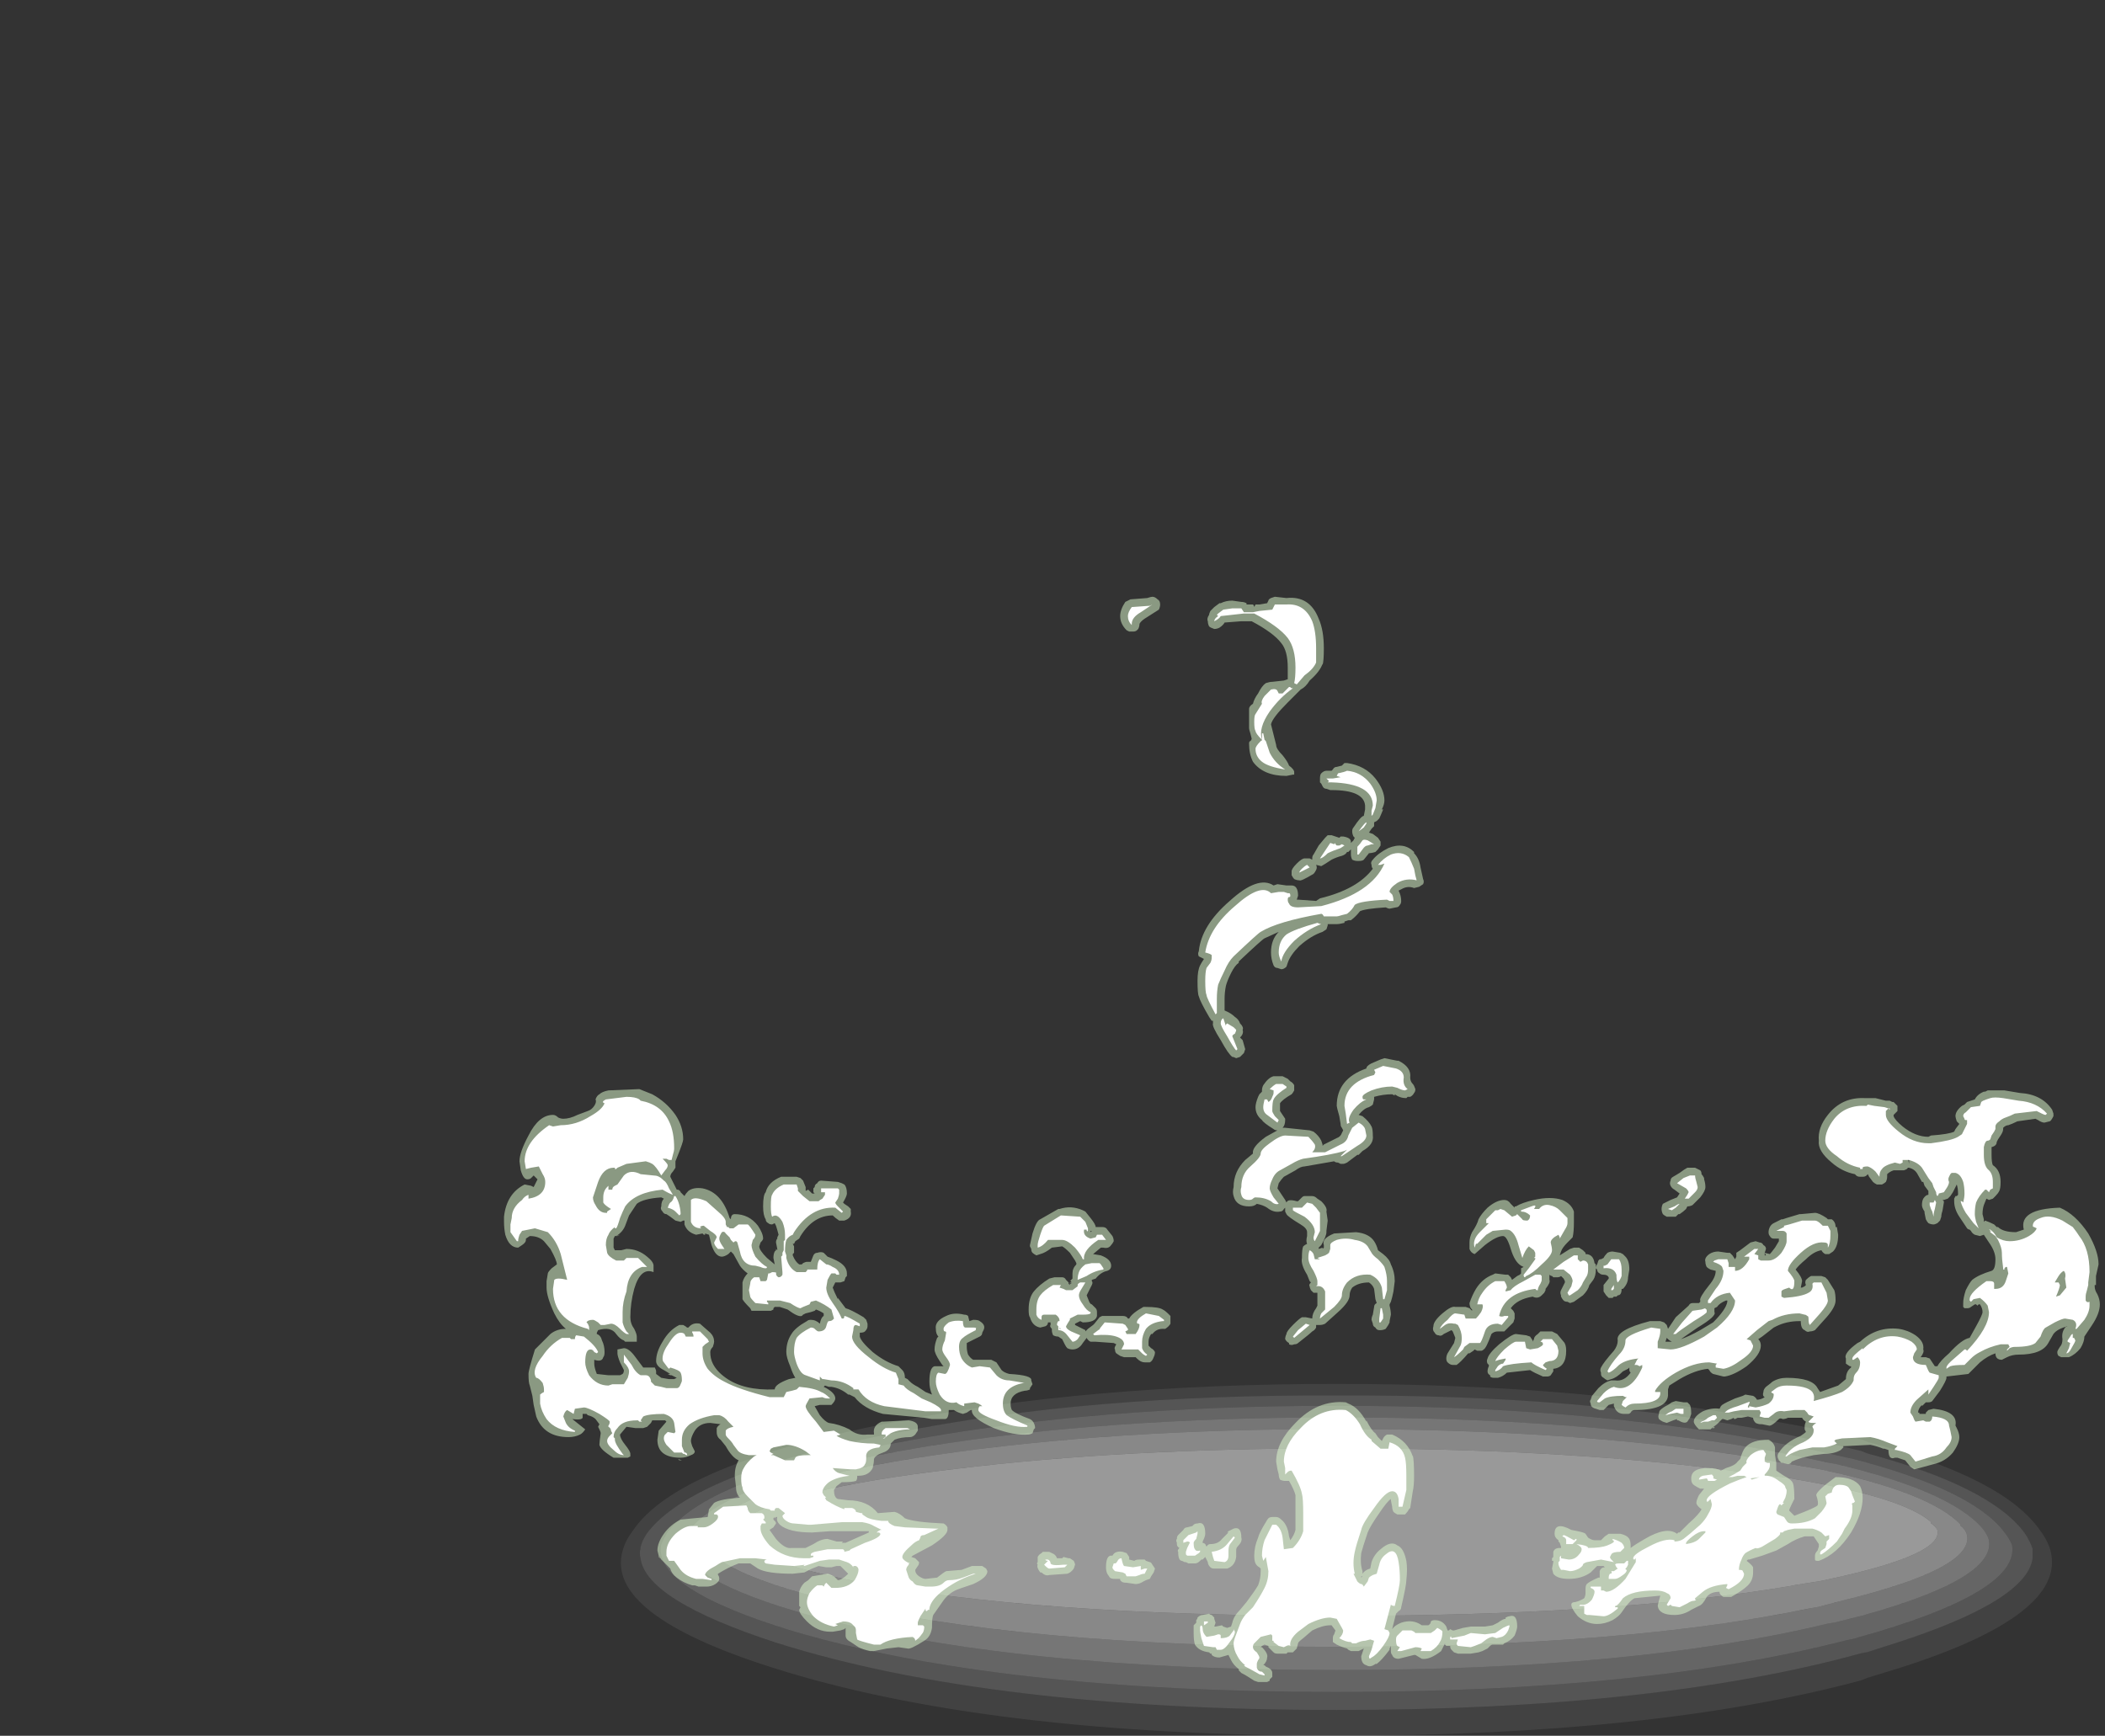 <?xml version="1.0" encoding="UTF-8" standalone="no"?>
<svg xmlns:ffdec="https://www.free-decompiler.com/flash" xmlns:xlink="http://www.w3.org/1999/xlink" ffdec:objectType="frame" height="471.35px" width="571.55px" xmlns="http://www.w3.org/2000/svg">
  <rect width="100%" height="100%" fill="#333333" stroke="none"/>
  <g transform="matrix(1.0, 0.0, 0.0, 1.0, 201.25, 410.2)">
    <use ffdec:characterId="1565" height="95.55" transform="matrix(1.0, 0.0, 0.0, 1.0, -32.6, -34.4)" width="388.5" xlink:href="#sprite0"/>
    <use ffdec:characterId="1573" height="42.1" transform="matrix(7.0, 0.0, 0.0, 7.0, -64.4, -248.15)" width="61.9" xlink:href="#shape1"/>
  </g>
  <defs>
    <g id="sprite0" transform="matrix(1.0, 0.0, 0.0, 1.0, 0.0, 0.0)">
      <use ffdec:characterId="1564" height="13.65" transform="matrix(7.0, 0.0, 0.0, 7.0, 0.0, 0.0)" width="55.5" xlink:href="#shape0"/>
    </g>
    <g id="shape0" transform="matrix(1.0, 0.0, 0.0, 1.0, 0.0, 0.0)">
      <path d="M51.05 5.65 Q51.35 6.65 46.5 7.65 L45.55 7.8 45.3 7.85 Q38.4 9.0 27.75 9.0 16.1 9.0 9.0 7.65 L9.05 7.65 Q4.15 6.65 4.45 5.65 4.5 5.5 4.65 5.35 6.15 4.1 12.95 3.3 19.45 2.5 27.75 2.5 36.05 2.5 42.55 3.3 L45.3 3.65 45.55 3.7 Q49.7 4.4 50.8 5.35 L50.8 5.4 Q51.0 5.55 51.05 5.65" fill="#ffffff" fill-opacity="0.498" fill-rule="evenodd" stroke="none"/>
      <path d="M53.65 5.75 Q53.85 6.0 53.95 6.25 54.25 7.95 48.8 9.6 L47.75 9.9 47.5 9.95 Q39.75 11.95 27.75 11.95 14.7 11.95 6.7 9.6 1.25 7.95 1.55 6.25 1.65 6.0 1.8 5.75 3.5 3.55 11.15 2.2 18.4 0.85 27.75 0.85 37.05 0.85 44.35 2.2 46.05 2.5 47.5 2.85 L47.75 2.9 Q52.4 4.1 53.65 5.75 M53.05 6.05 Q53.0 5.85 52.8 5.6 51.55 4.15 47.1 3.1 L46.8 3.05 Q45.45 2.75 43.8 2.45 36.75 1.3 27.75 1.3 18.75 1.3 11.7 2.45 4.3 3.7 2.7 5.6 2.5 5.85 2.45 6.05 2.15 7.55 7.4 9.0 15.15 11.1 27.75 11.1 39.35 11.1 46.8 9.3 L47.1 9.25 48.1 9.0 Q53.35 7.55 53.05 6.05" fill="#ffffff" fill-opacity="0.247" fill-rule="evenodd" stroke="none"/>
      <path d="M55.45 6.5 Q56.05 8.95 49.65 11.0 L48.35 11.4 48.1 11.5 Q40.1 13.65 27.75 13.65 14.15 13.65 5.85 11.0 -0.6 8.95 0.05 6.5 0.15 6.1 0.45 5.7 2.2 3.1 10.5 1.5 18.05 0.0 27.75 0.0 37.45 0.0 45.0 1.5 46.7 1.8 48.1 2.15 L48.35 2.25 Q53.65 3.65 55.05 5.7 55.35 6.1 55.45 6.5 M54.75 6.75 L54.75 6.4 Q54.65 6.1 54.45 5.8 53.15 4.0 48.35 2.7 L48.1 2.6 Q46.65 2.25 44.9 1.9 37.35 0.4 27.75 0.45 18.15 0.4 10.65 1.9 L10.6 1.9 Q2.75 3.45 1.0 5.8 0.8 6.1 0.75 6.35 L0.75 6.4 Q0.7 6.55 0.75 6.75 0.95 8.4 6.05 10.05 14.3 12.65 27.75 12.65 40.1 12.65 48.1 10.45 L48.35 10.4 49.45 10.05 Q54.55 8.4 54.75 6.75" fill="#ffffff" fill-opacity="0.078" fill-rule="evenodd" stroke="none"/>
      <path d="M53.65 5.75 Q52.4 4.1 47.75 2.9 L47.5 2.85 Q46.05 2.5 44.35 2.2 37.05 0.85 27.75 0.85 18.4 0.85 11.15 2.2 3.5 3.55 1.8 5.75 1.65 6.0 1.55 6.25 1.25 7.95 6.7 9.6 14.7 11.95 27.75 11.95 39.75 11.95 47.5 9.95 L47.75 9.9 48.8 9.6 Q54.25 7.95 53.95 6.25 53.85 6.0 53.65 5.75 M54.75 6.75 Q54.55 8.4 49.45 10.05 L48.35 10.4 48.1 10.45 Q40.1 12.65 27.75 12.65 14.3 12.65 6.05 10.05 0.95 8.4 0.75 6.75 0.7 6.55 0.75 6.4 L0.75 6.35 Q0.8 6.1 1.0 5.8 2.75 3.45 10.6 1.9 L10.65 1.9 Q18.15 0.4 27.75 0.45 37.35 0.4 44.9 1.9 46.65 2.25 48.1 2.6 L48.35 2.7 Q53.15 4.0 54.45 5.8 54.65 6.1 54.75 6.4 L54.75 6.75" fill="#ffffff" fill-opacity="0.165" fill-rule="evenodd" stroke="none"/>
      <path d="M53.05 6.05 Q53.35 7.55 48.1 9.0 L47.1 9.25 46.8 9.3 Q39.35 11.1 27.75 11.1 15.15 11.1 7.4 9.0 2.15 7.55 2.45 6.05 2.5 5.85 2.7 5.6 4.3 3.7 11.7 2.45 18.75 1.3 27.75 1.3 36.75 1.3 43.8 2.45 45.45 2.75 46.8 3.05 L47.1 3.1 Q51.55 4.15 52.8 5.6 53.0 5.85 53.05 6.05 M51.95 5.5 L51.95 5.45 Q50.75 4.2 46.45 3.3 L46.15 3.25 43.25 2.75 Q36.45 1.75 27.75 1.75 19.05 1.75 12.25 2.75 5.1 3.8 3.55 5.45 3.35 5.65 3.3 5.85 3.0 7.15 8.1 8.4 15.55 10.2 27.75 10.2 38.95 10.2 46.15 8.7 L46.45 8.65 47.4 8.4 Q52.5 7.15 52.2 5.85 52.15 5.65 51.95 5.5" fill="#ffffff" fill-opacity="0.329" fill-rule="evenodd" stroke="none"/>
      <path d="M51.95 5.5 Q52.15 5.65 52.2 5.85 52.5 7.15 47.4 8.4 L46.45 8.65 46.15 8.7 Q38.95 10.2 27.75 10.2 15.55 10.2 8.1 8.4 3.0 7.15 3.3 5.85 3.35 5.65 3.55 5.45 5.1 3.8 12.25 2.75 19.05 1.75 27.75 1.75 36.45 1.75 43.25 2.75 L46.15 3.25 46.45 3.3 Q50.75 4.2 51.95 5.45 L51.95 5.5 M51.05 5.65 Q51.0 5.55 50.8 5.4 L50.8 5.35 Q49.7 4.4 45.55 3.7 L45.3 3.65 42.55 3.3 Q36.05 2.5 27.75 2.5 19.45 2.5 12.95 3.3 6.15 4.1 4.65 5.35 4.5 5.5 4.45 5.65 4.15 6.65 9.05 7.65 L9.0 7.65 Q16.1 9.0 27.75 9.0 38.4 9.0 45.3 7.85 L45.55 7.8 46.5 7.65 Q51.35 6.65 51.05 5.65" fill="#ffffff" fill-opacity="0.416" fill-rule="evenodd" stroke="none"/>
    </g>
    <g id="shape1" transform="matrix(1.0, 0.0, 0.0, 1.0, 9.2, 35.45)">
      <path d="M23.4 -29.0 L23.5 -29.0 Q24.2 -28.9 24.6 -28.4 24.95 -27.95 24.95 -27.55 24.95 -27.4 24.85 -27.2 L24.9 -27.2 Q24.8 -26.95 24.75 -26.85 L24.65 -26.75 24.55 -26.7 24.55 -26.55 24.45 -26.45 24.35 -26.3 24.5 -26.25 24.7 -26.1 24.8 -25.95 24.8 -25.8 24.7 -25.65 24.6 -25.55 Q24.45 -25.5 24.3 -25.5 L24.35 -25.5 24.15 -25.25 Q24.1 -25.2 23.95 -25.2 L23.9 -25.2 Q23.8 -25.2 23.7 -25.25 23.65 -25.35 23.65 -25.45 L23.65 -25.65 Q23.6 -25.6 23.55 -25.55 L23.5 -25.55 Q23.45 -25.45 23.3 -25.4 23.1 -25.35 22.9 -25.25 22.6 -25.05 22.5 -25.0 L22.3 -25.05 Q22.35 -24.95 22.3 -24.85 22.25 -24.75 22.2 -24.7 21.7 -24.4 21.65 -24.45 21.55 -24.45 21.45 -24.5 21.4 -24.55 21.35 -24.65 21.35 -24.7 21.35 -24.8 21.35 -24.9 21.55 -25.1 21.75 -25.3 21.85 -25.3 L22.05 -25.3 22.15 -25.25 22.15 -25.3 Q22.15 -25.4 22.2 -25.45 L22.4 -25.8 22.65 -26.1 22.75 -26.2 22.9 -26.2 23.2 -26.1 23.25 -26.15 23.35 -26.15 Q23.65 -26.1 23.65 -25.95 L23.65 -25.9 23.75 -26.0 23.8 -26.1 23.75 -26.15 Q23.7 -26.25 23.7 -26.35 23.7 -26.45 23.75 -26.5 24.05 -26.95 24.15 -26.95 L24.2 -27.2 24.2 -27.35 Q24.15 -27.95 22.9 -27.95 L22.85 -27.95 22.7 -28.0 Q22.6 -28.0 22.55 -28.1 L22.5 -28.2 22.45 -28.25 22.45 -28.4 Q22.45 -28.55 22.5 -28.6 22.6 -28.7 22.7 -28.7 L22.9 -28.7 22.95 -28.75 Q23.0 -28.85 23.1 -28.85 L23.3 -28.9 Q23.35 -28.95 23.4 -29.0 M20.7 -35.45 L21.15 -35.4 Q22.05 -35.5 22.4 -34.6 22.6 -34.15 22.6 -33.45 22.6 -32.95 22.55 -32.8 L22.55 -32.85 Q22.45 -32.55 22.05 -32.2 21.9 -31.95 21.7 -31.85 L21.2 -31.35 Q20.6 -30.75 20.55 -30.5 L20.75 -29.7 Q20.75 -29.55 21.0 -29.3 21.2 -29.05 21.25 -28.9 21.45 -28.75 21.45 -28.65 L21.45 -28.55 21.4 -28.55 21.15 -28.5 Q20.25 -28.5 19.85 -29.05 19.7 -29.35 19.7 -29.75 19.7 -29.85 19.75 -29.85 19.8 -29.9 19.8 -29.95 L19.75 -30.15 Q19.7 -30.3 19.7 -30.35 L19.7 -31.1 Q19.7 -31.2 19.85 -31.3 19.9 -31.5 20.05 -31.7 20.2 -32.0 20.35 -32.1 20.5 -32.15 20.6 -32.15 L21.05 -32.2 21.2 -32.25 21.2 -32.7 Q21.2 -33.35 20.95 -33.65 20.65 -34.05 19.8 -34.5 L19.4 -34.5 18.75 -34.45 Q18.7 -34.35 18.55 -34.25 18.45 -34.2 18.35 -34.2 18.2 -34.25 18.15 -34.3 18.1 -34.4 18.1 -34.5 18.05 -34.6 18.15 -34.75 18.15 -34.8 18.2 -34.9 L18.35 -35.05 18.55 -35.2 18.6 -35.2 Q18.8 -35.3 19.05 -35.3 L19.4 -35.25 Q19.5 -35.25 19.6 -35.2 L19.6 -35.15 19.85 -35.15 Q19.9 -35.1 19.9 -35.05 L19.95 -35.15 20.1 -35.15 20.4 -35.2 20.45 -35.3 Q20.45 -35.35 20.55 -35.4 L20.7 -35.45 M16.15 -35.35 Q16.25 -35.3 16.25 -35.15 16.25 -35.05 16.2 -34.95 L15.65 -34.6 Q15.5 -34.5 15.45 -34.4 15.45 -34.3 15.4 -34.2 L15.35 -34.15 Q15.3 -34.1 15.2 -34.1 L15.05 -34.1 14.95 -34.15 Q14.7 -34.4 14.7 -34.7 14.7 -34.95 14.9 -35.25 L15.1 -35.35 15.75 -35.4 Q15.9 -35.45 15.95 -35.45 16.05 -35.45 16.15 -35.35 M18.95 -23.65 Q20.05 -24.65 20.65 -24.25 L20.8 -24.3 21.15 -24.25 21.35 -24.25 Q21.6 -24.25 21.6 -23.85 L21.55 -23.7 21.6 -23.7 22.3 -23.65 22.45 -23.75 Q23.9 -24.1 24.5 -24.9 24.45 -24.95 24.45 -25.05 24.4 -25.15 24.5 -25.25 24.7 -25.5 25.1 -25.7 25.7 -25.95 26.1 -25.55 L26.1 -25.5 Q26.3 -25.3 26.35 -24.95 L26.45 -24.5 Q26.5 -24.4 26.45 -24.3 L26.3 -24.2 26.1 -24.15 Q25.85 -24.25 25.6 -24.1 L25.5 -24.05 Q25.6 -23.85 25.6 -23.65 25.6 -23.55 25.55 -23.5 25.5 -23.4 25.4 -23.4 L25.15 -23.35 Q25.1 -23.35 25.0 -23.4 24.2 -23.35 24.0 -23.25 23.85 -23.05 23.65 -22.9 L23.55 -22.9 23.4 -22.85 23.4 -22.8 Q23.2 -22.75 23.1 -22.75 L22.75 -22.75 22.75 -22.7 22.7 -22.55 22.55 -22.45 Q22.1 -22.3 21.65 -21.9 21.3 -21.55 21.2 -21.25 L21.15 -21.1 Q21.05 -21.0 20.95 -21.0 L20.8 -21.05 Q20.7 -21.05 20.65 -21.15 20.55 -21.4 20.55 -21.65 20.55 -22.15 20.85 -22.45 L20.3 -22.2 Q20.2 -22.15 19.3 -21.3 L19.3 -21.25 Q19.15 -21.15 19.0 -20.85 18.85 -20.55 18.8 -20.35 18.75 -20.1 18.75 -19.85 L18.75 -19.4 Q19.0 -19.3 19.15 -19.15 19.3 -19.05 19.35 -18.9 19.5 -18.75 19.45 -18.65 19.5 -18.5 19.35 -18.35 L19.45 -18.25 19.55 -17.9 19.5 -17.75 19.35 -17.6 19.2 -17.55 Q19.1 -17.6 19.05 -17.6 18.9 -17.7 18.6 -18.25 18.25 -18.8 18.3 -18.9 L18.3 -19.0 18.25 -19.0 18.15 -19.15 Q17.8 -19.75 17.75 -19.95 17.7 -20.05 17.7 -20.55 17.7 -20.95 17.8 -21.15 17.85 -21.25 17.95 -21.4 17.85 -21.45 17.75 -21.5 17.7 -21.6 17.75 -21.7 17.85 -22.7 18.95 -23.65 M20.2 -16.3 Q20.2 -16.4 20.25 -16.5 20.45 -16.8 20.65 -16.85 L21.0 -16.85 Q21.1 -16.8 21.2 -16.75 L21.3 -16.65 Q21.4 -16.6 21.45 -16.5 L21.45 -16.45 Q21.45 -16.4 21.45 -16.3 21.4 -16.2 21.35 -16.15 21.0 -15.95 20.9 -15.8 L20.9 -15.5 21.1 -15.2 21.1 -15.15 Q21.1 -14.95 21.0 -14.85 L21.1 -14.85 22.05 -14.75 22.2 -14.7 Q22.4 -14.55 22.5 -14.35 L22.55 -14.2 22.55 -14.15 22.6 -14.2 23.1 -14.45 Q23.25 -14.5 23.3 -14.65 L23.35 -14.75 23.3 -14.85 Q23.25 -14.9 23.25 -15.0 L23.2 -15.3 Q23.1 -15.65 23.1 -15.7 23.1 -16.75 24.25 -17.15 24.25 -17.2 24.3 -17.25 24.35 -17.3 24.45 -17.35 L24.8 -17.5 24.95 -17.55 25.45 -17.45 25.5 -17.45 Q26.0 -17.2 25.95 -16.8 25.95 -16.65 26.05 -16.55 26.1 -16.5 26.15 -16.35 26.15 -16.25 26.1 -16.2 26.05 -16.1 25.95 -16.05 L25.85 -16.05 25.8 -16.0 Q25.55 -16.0 25.35 -16.15 L25.35 -16.1 25.25 -16.15 Q24.9 -16.15 24.55 -16.05 L24.55 -15.95 24.5 -15.75 Q24.45 -15.7 24.35 -15.65 24.15 -15.6 23.95 -15.35 L24.1 -15.3 Q24.35 -15.1 24.45 -14.9 24.5 -14.8 24.5 -14.55 24.55 -14.2 24.1 -13.95 L23.95 -13.8 23.9 -13.8 23.5 -13.5 Q23.4 -13.45 23.35 -13.45 L23.25 -13.45 23.15 -13.5 Q23.05 -13.5 23.0 -13.55 L21.85 -13.35 Q21.7 -13.35 21.5 -13.2 L21.05 -12.95 Q20.95 -12.85 20.85 -12.7 L20.8 -12.5 21.1 -12.05 21.15 -11.95 Q21.2 -12.1 21.55 -12.0 L21.6 -12.0 21.75 -12.15 Q21.8 -12.2 21.85 -12.2 L22.15 -12.2 Q22.25 -12.2 22.35 -12.1 L22.5 -12.0 Q22.75 -11.75 22.7 -11.6 L22.75 -11.25 22.7 -10.85 22.7 -10.8 Q22.7 -10.65 22.5 -10.3 L22.4 -10.2 22.4 -10.15 22.55 -10.2 22.55 -10.15 22.6 -10.2 22.6 -10.3 Q22.5 -10.55 23.0 -10.75 L23.85 -10.8 Q24.35 -10.75 24.55 -10.45 24.65 -10.3 24.7 -10.1 L24.9 -9.95 Q25.15 -9.75 25.2 -9.55 25.35 -9.25 25.35 -8.9 L25.3 -8.5 Q25.25 -8.25 25.2 -8.1 L25.15 -8.0 25.15 -7.95 Q25.2 -7.75 25.2 -7.6 L25.15 -7.35 25.15 -7.3 25.1 -7.2 25.0 -7.05 Q24.9 -7.0 24.8 -7.0 L24.75 -7.0 Q24.65 -7.0 24.6 -7.1 24.5 -7.15 24.5 -7.25 L24.45 -7.4 Q24.45 -7.5 24.5 -7.6 L24.55 -7.9 Q24.55 -8.0 24.65 -8.05 L24.6 -8.2 24.55 -8.6 Q24.5 -8.75 24.35 -8.85 23.95 -8.85 23.7 -8.65 23.6 -8.5 23.6 -8.35 23.6 -8.1 23.15 -7.7 L22.65 -7.25 Q22.55 -7.2 22.45 -7.2 L22.3 -7.2 22.3 -7.1 Q22.25 -7.0 22.15 -6.95 22.05 -6.85 21.6 -6.5 21.55 -6.45 21.45 -6.45 21.35 -6.4 21.25 -6.45 L21.25 -6.5 Q21.15 -6.55 21.1 -6.65 21.1 -6.75 21.15 -6.85 21.15 -6.95 21.4 -7.2 21.65 -7.45 21.75 -7.5 L21.9 -7.5 22.15 -7.45 Q22.15 -7.65 22.3 -7.85 L22.35 -7.95 22.35 -8.45 22.2 -8.45 22.1 -8.55 Q22.05 -8.65 22.05 -8.7 22.0 -8.75 22.1 -8.85 L22.05 -8.9 21.95 -9.15 Q21.7 -9.55 21.75 -9.8 21.75 -10.15 21.8 -10.25 21.85 -10.3 21.95 -10.35 21.9 -10.45 21.95 -10.65 L21.95 -10.8 Q21.95 -10.95 21.7 -11.1 21.2 -11.4 21.15 -11.5 L21.1 -11.6 21.1 -11.75 21.05 -11.7 Q21.0 -11.6 20.9 -11.6 20.65 -11.55 20.4 -11.75 20.25 -11.85 20.0 -11.9 19.9 -11.8 19.7 -11.8 19.2 -11.8 19.1 -12.2 19.05 -12.35 19.1 -12.55 19.1 -13.15 19.55 -13.6 L19.85 -13.85 Q19.8 -14.1 20.35 -14.5 L20.8 -14.75 Q20.7 -14.75 20.65 -14.8 20.25 -15.05 20.2 -15.15 19.95 -15.35 19.95 -15.65 19.95 -15.8 20.05 -16.05 L20.1 -16.15 20.2 -16.25 20.2 -16.3 M11.3 -10.75 Q11.45 -11.25 11.6 -11.3 L12.3 -11.7 12.35 -11.7 Q12.8 -11.85 13.25 -11.65 L13.35 -11.6 13.55 -11.35 Q13.75 -11.1 13.75 -11.0 L14.0 -11.0 Q14.15 -11.0 14.2 -10.9 L14.4 -10.65 Q14.45 -10.55 14.45 -10.45 14.4 -10.35 14.35 -10.3 14.25 -10.15 14.05 -10.2 L13.95 -10.2 13.65 -9.95 13.95 -9.9 Q14.35 -9.75 14.35 -9.5 14.35 -9.35 14.2 -9.3 13.95 -9.25 13.75 -9.0 L13.6 -8.95 13.6 -8.9 Q13.65 -8.85 13.6 -8.75 L13.4 -8.35 13.5 -8.1 Q13.55 -8.0 13.6 -8.0 L13.75 -7.85 Q13.8 -7.8 13.8 -7.7 L13.8 -7.55 Q13.75 -7.3 13.25 -7.3 L13.15 -7.35 12.95 -7.25 12.95 -7.2 13.35 -7.0 13.35 -6.95 13.45 -7.05 13.65 -7.2 13.7 -7.25 13.9 -7.5 14.0 -7.55 14.8 -7.55 Q14.95 -7.55 15.0 -7.45 L15.05 -7.45 Q15.15 -7.65 15.6 -7.9 L15.7 -7.9 Q16.2 -7.9 16.35 -7.8 16.45 -7.75 16.55 -7.65 L16.65 -7.55 16.65 -7.25 Q16.6 -7.15 16.45 -7.05 L16.35 -7.05 Q16.1 -7.05 15.95 -6.85 L15.9 -6.85 Q15.8 -6.7 15.8 -6.55 L15.8 -6.4 15.9 -6.3 Q16.0 -6.25 16.05 -6.15 16.05 -6.05 16.0 -5.95 15.95 -5.8 15.85 -5.75 L15.65 -5.75 Q15.5 -5.75 15.35 -5.9 L15.3 -5.95 14.85 -5.95 14.7 -6.0 14.55 -6.1 Q14.5 -6.15 14.5 -6.25 14.45 -6.3 14.55 -6.45 L14.45 -6.5 13.75 -6.55 13.55 -6.55 Q13.45 -6.6 13.4 -6.7 L13.25 -6.5 Q13.1 -6.25 12.85 -6.25 12.75 -6.25 12.65 -6.3 12.6 -6.35 12.55 -6.45 L12.45 -6.65 12.3 -6.75 Q12.2 -6.75 12.1 -6.8 12.05 -6.9 12.05 -7.0 L12.05 -7.05 Q11.95 -7.15 12.0 -7.2 L12.0 -7.3 11.9 -7.3 Q11.9 -7.2 11.8 -7.15 L11.6 -7.1 Q11.3 -7.15 11.2 -7.5 11.15 -7.55 11.15 -7.8 11.15 -8.25 11.35 -8.5 11.55 -8.75 11.95 -9.0 L12.15 -9.05 12.45 -9.05 Q12.55 -9.05 12.6 -8.95 L12.7 -8.85 12.7 -8.8 12.75 -8.75 12.75 -8.8 12.8 -8.8 12.8 -8.85 12.75 -8.8 12.75 -8.85 12.8 -8.85 12.8 -8.9 12.75 -8.9 12.85 -9.0 12.85 -9.2 Q12.85 -9.4 13.0 -9.55 L13.0 -9.6 12.95 -9.7 12.75 -10.0 Q12.55 -10.2 12.45 -10.25 L12.05 -10.2 Q11.8 -10.0 11.6 -9.95 L11.45 -9.9 Q11.35 -9.95 11.3 -10.0 11.25 -10.05 11.25 -10.15 L11.2 -10.25 11.2 -10.3 11.3 -10.75 M7.95 -7.55 Q8.25 -7.7 8.65 -7.6 8.75 -7.6 8.8 -7.55 L8.85 -7.35 9.0 -7.4 Q9.2 -7.4 9.25 -7.35 9.5 -7.2 9.4 -7.0 L9.35 -6.9 Q9.35 -6.8 9.25 -6.75 L8.75 -6.5 Q8.75 -6.45 8.75 -6.35 8.75 -6.2 8.8 -6.05 8.9 -5.9 9.0 -5.85 L9.7 -5.85 9.9 -5.75 10.1 -5.45 Q10.2 -5.35 10.4 -5.3 11.3 -5.25 11.25 -5.05 L11.3 -4.9 11.2 -4.75 11.2 -4.7 Q11.1 -4.65 11.0 -4.65 10.45 -4.55 10.45 -4.15 10.45 -4.0 10.5 -3.9 10.65 -3.75 11.2 -3.55 11.3 -3.5 11.35 -3.4 11.4 -3.3 11.4 -3.2 L11.35 -3.15 11.3 -3.0 Q11.2 -2.95 11.15 -2.95 10.6 -2.9 9.8 -3.2 8.9 -3.6 8.95 -3.9 L8.9 -3.9 8.75 -3.8 8.6 -3.75 Q8.4 -3.8 8.25 -3.9 L8.05 -3.9 Q8.05 -3.55 7.9 -3.55 L7.4 -3.55 7.1 -3.6 5.5 -3.75 Q4.75 -3.95 4.4 -4.4 L4.2 -4.5 4.15 -4.5 Q3.85 -4.75 3.5 -4.8 L3.4 -4.8 3.25 -4.85 3.2 -4.8 3.3 -4.75 Q3.65 -4.55 3.65 -4.35 3.65 -4.25 3.5 -4.1 L3.05 -4.1 2.85 -4.05 3.05 -3.7 Q3.25 -3.45 3.4 -3.4 3.8 -3.35 4.2 -3.15 4.5 -2.9 4.9 -2.95 L5.15 -2.95 5.15 -3.0 Q5.1 -3.3 5.45 -3.45 L5.5 -3.45 6.5 -3.5 Q6.85 -3.45 6.85 -3.25 L6.85 -3.1 6.75 -2.95 Q6.65 -2.85 6.55 -2.85 6.2 -2.85 5.95 -2.75 L5.8 -2.6 Q5.8 -2.35 5.5 -2.25 5.2 -2.15 5.15 -2.0 5.15 -1.85 5.1 -1.65 4.95 -1.35 4.55 -1.35 L4.5 -1.35 4.5 -1.3 Q4.5 -1.2 4.45 -1.15 4.3 -1.1 3.9 -1.1 L3.7 -0.95 3.6 -0.8 Q3.6 -0.5 3.75 -0.45 L4.15 -0.4 Q4.9 -0.4 5.3 0.1 L5.95 0.05 Q6.15 0.1 6.35 0.3 6.7 0.45 7.85 0.5 7.95 0.55 8.0 0.65 L8.0 0.75 Q8.0 0.95 7.4 1.35 L6.65 1.75 6.6 1.8 6.75 1.85 6.9 2.0 Q6.9 2.1 6.85 2.15 L6.75 2.3 Q6.75 2.45 6.9 2.55 7.05 2.65 7.15 2.65 L7.6 2.6 Q7.85 2.4 7.95 2.35 L8.55 2.3 8.95 2.15 9.35 2.15 9.5 2.25 9.55 2.35 Q9.55 2.6 9.0 2.85 8.4 3.05 8.3 3.1 8.0 3.25 7.8 3.55 L7.45 4.05 Q7.4 4.15 7.4 4.55 7.35 4.9 7.1 5.05 6.55 5.4 6.45 5.35 L6.1 5.3 5.65 5.35 5.15 5.45 5.0 5.45 Q4.75 5.4 4.55 5.3 L4.25 5.1 Q4.05 5.0 4.05 4.85 L4.05 4.55 4.0 4.6 3.85 4.65 3.55 4.7 3.45 4.7 Q2.95 4.7 2.55 4.3 2.25 4.0 2.25 3.85 L2.3 3.75 2.25 3.7 2.25 3.4 Q2.25 3.2 2.25 3.15 2.3 2.95 2.45 2.8 L2.6 2.7 2.75 2.55 3.35 2.45 Q3.4 2.45 3.6 2.55 L3.75 2.7 Q3.9 2.7 4.15 2.45 L3.85 2.15 3.7 2.15 3.5 2.2 3.3 2.2 3.0 2.15 2.75 2.25 2.45 2.4 2.0 2.45 Q1.0 2.45 0.65 2.25 L0.5 2.15 0.35 2.05 -0.1 2.05 Q-0.5 2.2 -0.9 2.45 L-0.9 2.5 Q-0.85 2.55 -0.85 2.65 -0.85 2.75 -1.0 2.85 -1.15 2.95 -1.35 2.95 L-1.65 2.95 -1.8 2.9 -1.9 2.9 Q-2.25 2.8 -2.5 2.6 -2.7 2.45 -2.75 2.25 -2.85 2.15 -2.95 2.05 L-3.1 1.9 -3.2 1.75 -3.15 1.8 -3.15 1.85 -3.2 1.8 -3.2 1.75 -3.25 1.55 Q-3.25 1.25 -3.0 0.9 -2.75 0.55 -2.35 0.35 L-1.85 0.3 -1.3 0.25 -1.25 -0.05 -1.05 -0.3 Q-0.8 -0.45 -0.05 -0.5 -0.2 -0.65 -0.2 -0.9 L-0.25 -1.35 Q-0.25 -1.7 -0.1 -1.95 -0.35 -2.05 -0.6 -2.5 L-0.8 -2.75 Q-0.95 -2.85 -0.95 -3.05 L-0.95 -3.2 Q-0.9 -3.3 -0.8 -3.35 L-1.2 -3.4 Q-1.6 -3.4 -1.8 -3.1 -1.95 -2.85 -1.95 -2.7 -1.95 -2.65 -1.9 -2.5 L-1.8 -2.3 Q-1.8 -2.2 -1.95 -2.15 -2.15 -2.05 -2.35 -2.05 -3.25 -2.05 -3.25 -2.75 L-3.2 -3.1 -2.9 -3.45 -2.95 -3.5 -3.45 -3.5 -3.5 -3.4 -3.65 -3.25 -3.8 -3.2 -4.1 -3.2 -4.45 -3.25 -4.7 -2.95 Q-4.7 -2.8 -4.5 -2.55 -4.3 -2.3 -4.3 -2.2 L-4.3 -2.1 -4.4 -2.05 -4.95 -2.05 Q-5.45 -2.35 -5.5 -2.55 -5.5 -2.65 -5.45 -3.0 -5.45 -3.05 -5.5 -3.15 L-5.55 -3.25 -5.5 -3.35 -5.65 -3.55 Q-5.75 -3.65 -5.95 -3.7 L-6.0 -3.75 -6.15 -3.75 -6.15 -3.6 Q-6.2 -3.5 -6.55 -3.55 L-6.05 -3.15 Q-6.15 -3.0 -6.25 -2.95 -6.45 -2.85 -6.7 -2.85 -7.65 -2.85 -7.95 -3.65 L-8.05 -4.1 -8.1 -4.45 -8.2 -4.85 Q-8.25 -4.95 -8.25 -5.3 -8.25 -5.45 -8.0 -6.25 L-7.4 -6.85 Q-7.15 -7.05 -6.8 -7.05 -7.05 -7.25 -7.25 -7.65 -7.55 -8.3 -7.55 -8.65 L-7.55 -8.9 -7.5 -9.2 Q-7.5 -9.25 -7.35 -9.4 L-7.15 -9.55 Q-7.15 -9.7 -7.4 -10.15 L-7.65 -10.45 Q-7.85 -10.65 -8.2 -10.65 L-8.35 -10.55 -8.35 -10.5 Q-8.35 -10.4 -8.5 -10.3 L-8.65 -10.2 Q-9.0 -10.2 -9.15 -10.7 -9.2 -10.95 -9.2 -11.2 L-9.2 -11.4 Q-9.1 -12.3 -8.4 -12.65 L-8.15 -12.6 -8.05 -12.55 Q-7.95 -12.75 -7.9 -12.85 L-8.05 -13.0 -8.15 -12.9 Q-8.2 -12.85 -8.3 -12.85 -8.45 -12.85 -8.55 -13.2 L-8.6 -13.55 Q-8.6 -13.9 -8.25 -14.55 -7.85 -15.35 -7.3 -15.35 -7.2 -15.35 -7.1 -15.25 -7.0 -15.2 -6.9 -15.2 -6.65 -15.2 -6.35 -15.35 L-5.95 -15.5 Q-5.8 -15.55 -5.7 -15.7 -5.6 -15.85 -5.65 -15.95 -5.6 -16.1 -5.5 -16.15 -5.4 -16.25 -5.15 -16.3 L-3.95 -16.35 -3.45 -16.15 Q-2.9 -15.85 -2.55 -15.35 -2.25 -14.9 -2.25 -14.4 -2.25 -14.3 -2.45 -13.8 L-2.55 -13.55 -2.55 -13.3 -2.65 -13.15 Q-2.75 -13.05 -2.75 -12.95 L-2.5 -12.45 -2.45 -12.45 Q-2.35 -12.4 -2.35 -12.35 L-2.2 -12.2 Q-2.15 -12.3 -2.05 -12.4 -1.85 -12.55 -1.5 -12.5 -0.75 -12.35 -0.45 -11.35 L-0.4 -11.3 Q-0.4 -11.5 -0.25 -11.5 0.3 -11.5 0.65 -11.05 0.85 -10.75 0.85 -10.55 0.85 -10.5 0.75 -10.4 L0.7 -10.25 Q0.7 -10.1 1.0 -9.8 L1.3 -9.55 1.25 -9.8 Q1.25 -9.95 1.3 -10.05 L1.35 -10.1 1.35 -10.15 1.4 -10.1 1.4 -10.15 1.35 -10.4 Q1.35 -10.5 1.4 -10.55 L1.4 -10.6 1.45 -10.7 Q1.4 -10.9 1.35 -11.05 L1.3 -11.15 1.2 -11.1 Q1.1 -11.1 1.05 -11.15 0.95 -11.2 0.95 -11.3 0.85 -11.45 0.85 -11.8 0.85 -12.25 0.95 -12.35 1.05 -12.75 1.55 -12.95 L2.15 -12.95 2.3 -12.9 2.4 -12.8 2.5 -12.55 2.5 -12.4 2.6 -12.45 2.75 -12.3 2.85 -12.3 2.8 -12.35 2.8 -12.5 2.85 -12.55 Q2.85 -12.65 2.95 -12.7 3.0 -12.8 3.1 -12.8 L3.75 -12.75 3.9 -12.7 4.0 -12.65 Q4.1 -12.55 4.1 -12.3 4.1 -12.2 3.95 -11.95 L4.0 -11.9 4.15 -11.8 4.25 -11.7 4.25 -11.6 Q4.3 -11.35 4.0 -11.25 L3.8 -11.25 Q3.65 -11.35 3.55 -11.45 2.8 -11.45 2.3 -10.65 L2.25 -10.55 2.1 -10.45 2.05 -10.35 2.0 -10.35 2.05 -10.25 2.05 -10.0 2.0 -9.95 2.0 -9.9 Q2.1 -9.65 2.25 -9.55 L2.35 -9.55 2.4 -9.6 Q2.5 -9.65 2.55 -9.65 L2.7 -9.65 2.8 -9.9 Q2.85 -10.0 2.95 -10.0 3.1 -10.05 3.2 -10.0 L3.35 -9.85 Q3.5 -9.8 3.7 -9.7 4.1 -9.5 4.1 -9.2 L4.1 -9.1 4.05 -9.05 4.0 -8.9 3.85 -8.85 3.65 -8.85 3.55 -8.65 Q3.6 -8.5 3.75 -8.2 L3.75 -8.25 4.05 -7.85 Q4.25 -7.8 4.75 -7.5 L4.85 -7.4 4.9 -7.25 4.9 -7.15 Q4.9 -7.05 4.8 -6.95 4.75 -6.9 4.6 -6.9 L4.6 -6.75 Q4.65 -6.55 5.1 -6.15 5.6 -5.75 6.1 -5.6 L6.25 -5.45 Q6.35 -5.35 6.35 -5.15 L6.45 -5.1 6.55 -5.0 Q6.65 -4.9 6.85 -4.8 L7.15 -4.6 7.4 -4.5 Q7.3 -4.75 7.3 -5.0 7.3 -5.55 7.5 -5.6 L7.85 -5.6 7.8 -5.65 7.7 -5.8 Q7.5 -6.1 7.5 -6.25 7.5 -6.45 7.6 -6.7 L7.65 -6.75 Q7.55 -6.85 7.55 -7.05 7.5 -7.35 7.95 -7.55 M0.25 -9.2 Q0.05 -9.35 -0.05 -9.5 L-0.3 -9.95 -0.4 -10.05 Q-0.45 -10.0 -0.5 -9.95 -0.65 -9.85 -0.75 -9.85 -1.0 -9.85 -1.15 -10.3 -1.2 -10.5 -1.25 -10.7 L-1.4 -10.75 -1.4 -10.7 -1.45 -10.7 -1.5 -10.75 -1.75 -10.7 Q-2.1 -10.8 -2.2 -11.1 L-2.2 -11.25 -2.25 -11.25 -2.35 -11.2 -2.55 -11.25 -2.75 -11.4 -2.9 -11.5 Q-3.0 -11.5 -3.05 -11.6 -3.15 -11.7 -3.1 -11.8 -3.1 -12.0 -3.0 -12.1 L-3.1 -12.15 Q-3.8 -12.1 -4.05 -11.9 L-4.35 -11.45 -4.5 -11.05 Q-4.6 -10.8 -4.85 -10.65 L-4.7 -10.7 -4.8 -10.65 -4.9 -10.65 -4.95 -10.55 -4.95 -10.2 -4.9 -10.1 -4.65 -10.1 -4.45 -10.15 Q-4.0 -10.15 -3.65 -9.85 -3.4 -9.65 -3.4 -9.5 L-3.4 -9.25 Q-3.9 -9.45 -4.15 -8.6 -4.3 -8.05 -4.3 -7.5 -4.3 -7.25 -4.15 -7.05 -4.05 -6.85 -4.05 -6.75 L-4.05 -6.55 -4.5 -6.55 -4.55 -6.6 Q-4.7 -6.65 -4.85 -6.85 -5.05 -7.15 -5.55 -7.0 L-5.6 -6.9 -5.6 -6.85 Q-5.45 -6.8 -5.4 -6.6 -5.3 -6.4 -5.3 -6.15 -5.3 -6.0 -5.35 -5.95 -5.4 -5.75 -5.7 -5.85 L-5.7 -5.7 Q-5.7 -5.55 -5.6 -5.3 L-5.15 -5.25 -4.7 -5.25 -4.6 -5.3 Q-4.55 -5.35 -4.55 -5.45 L-4.7 -5.75 Q-4.8 -6.0 -4.8 -6.1 L-4.8 -6.25 -4.55 -6.3 Q-4.35 -6.3 -4.1 -5.95 L-3.8 -5.55 -3.35 -5.55 Q-3.3 -5.45 -3.3 -5.4 L-3.3 -5.3 -3.1 -5.15 -2.8 -5.1 -2.6 -5.1 -2.5 -5.15 -2.7 -5.25 -2.75 -5.25 -2.85 -5.3 -2.75 -5.3 -3.0 -5.45 Q-3.3 -5.6 -3.3 -5.8 -3.3 -6.15 -3.05 -6.55 -2.8 -7.0 -2.4 -7.2 L-2.25 -7.2 Q-2.15 -7.15 -2.1 -7.1 L-2.05 -7.1 -2.0 -7.15 Q-1.85 -7.3 -1.6 -7.25 L-1.2 -6.9 Q-1.05 -6.75 -1.05 -6.55 -1.05 -6.5 -1.1 -6.35 -1.2 -6.25 -1.2 -6.15 -1.2 -5.9 -1.1 -5.7 -0.95 -5.4 -0.6 -5.15 0.1 -4.65 1.3 -4.7 1.3 -4.9 1.85 -5.1 L2.1 -5.15 Q2.0 -5.3 1.9 -5.6 1.75 -5.95 1.75 -6.15 1.75 -6.55 1.95 -6.85 2.1 -7.1 2.55 -7.35 2.6 -7.4 2.7 -7.4 2.9 -7.4 3.05 -7.25 3.1 -7.5 3.2 -7.55 L3.2 -7.65 Q3.05 -7.75 2.9 -7.8 L2.85 -7.75 2.7 -7.7 2.5 -7.65 2.4 -7.6 2.35 -7.55 Q2.2 -7.5 1.8 -7.8 L1.5 -7.9 1.3 -7.9 1.25 -7.85 1.25 -7.8 1.15 -7.75 0.4 -7.75 0.35 -7.85 Q0.1 -8.1 0.05 -8.2 0.05 -8.3 0.05 -8.55 0.05 -8.8 0.05 -8.85 0.1 -9.05 0.25 -9.2 M13.55 -10.85 L13.55 -10.8 13.6 -10.85 13.55 -10.85 M12.75 -8.8 L12.75 -8.8 M20.75 -1.9 Q20.75 -2.65 21.5 -3.4 22.35 -4.3 23.45 -4.2 L23.55 -4.15 Q23.95 -4.0 24.25 -3.45 L24.25 -3.5 Q24.45 -3.1 24.6 -3.0 L24.7 -2.85 24.85 -2.7 24.9 -2.8 Q24.95 -2.9 25.05 -2.95 25.15 -2.95 25.25 -2.95 25.85 -2.7 26.05 -2.1 L26.05 -2.15 Q26.1 -1.95 26.1 -1.35 26.1 -0.95 26.05 -0.75 L25.95 -0.1 25.9 -0.05 Q25.85 0.05 25.75 0.15 L25.45 0.15 Q25.35 0.1 25.3 0.05 25.25 -0.05 25.25 -0.15 L25.2 -0.4 25.2 -0.45 Q25.05 -0.35 24.75 0.1 24.4 0.6 24.3 0.85 24.1 1.45 24.05 1.65 24.0 2.05 24.1 2.35 24.1 2.4 24.1 2.5 L24.1 2.55 24.05 2.55 24.05 2.6 24.1 2.55 24.1 2.45 Q24.2 2.3 24.4 2.25 L24.45 2.0 Q24.55 1.7 24.8 1.5 25.2 1.15 25.45 1.35 25.7 1.45 25.8 1.95 25.85 2.25 25.8 2.7 25.8 2.9 25.6 3.75 25.6 3.85 25.5 3.9 L25.4 4.0 25.25 4.6 Q25.35 4.45 25.6 4.35 26.05 4.2 26.4 4.45 L26.65 4.45 Q26.75 4.4 26.75 4.3 26.8 4.25 26.9 4.25 27.2 4.25 27.35 4.5 L27.4 4.65 27.45 4.65 27.5 4.6 27.6 4.65 27.65 4.65 28.0 4.55 28.3 4.5 28.85 4.5 29.15 4.45 29.35 4.35 Q29.55 4.2 29.65 4.2 L29.65 4.15 Q29.75 4.1 29.8 4.1 30.1 4.0 30.1 4.5 30.1 4.6 30.0 4.85 29.85 5.05 29.6 5.15 L29.55 5.2 29.15 5.2 Q29.1 5.2 29.05 5.25 L28.95 5.35 28.75 5.45 28.6 5.5 28.3 5.55 27.8 5.55 27.65 5.5 27.55 5.4 Q27.5 5.35 27.5 5.25 L27.35 5.25 27.3 5.2 27.3 5.15 27.15 5.45 Q26.7 5.8 26.4 5.75 L26.15 5.6 26.1 5.6 25.5 5.75 Q25.3 5.75 25.25 5.6 25.2 5.55 25.2 5.45 L25.2 5.25 25.15 5.35 25.15 5.4 Q24.85 5.8 24.65 5.95 L24.6 5.95 Q24.4 6.1 24.25 6.0 24.05 5.95 24.05 5.65 L24.15 5.35 23.95 5.45 23.65 5.45 23.55 5.4 23.5 5.35 Q23.3 5.3 23.1 5.2 L22.95 5.1 22.95 4.95 Q22.95 4.85 23.0 4.8 L23.05 4.65 22.9 4.45 22.85 4.45 Q22.55 4.45 22.15 4.65 L21.8 4.95 Q21.6 5.1 21.6 5.15 L21.55 5.35 21.4 5.5 21.2 5.5 21.15 5.55 20.8 5.55 Q20.7 5.55 20.65 5.5 L20.45 5.3 20.45 5.25 20.3 5.2 20.2 5.25 20.15 5.3 20.2 5.3 Q20.45 5.55 20.4 5.7 20.4 5.85 20.25 6.0 L20.3 6.0 20.35 6.05 Q20.6 6.15 20.6 6.3 L20.6 6.45 20.5 6.55 20.5 6.6 20.4 6.65 20.05 6.65 19.9 6.6 Q19.6 6.4 19.4 6.3 19.35 6.25 19.3 6.2 L19.3 6.15 Q19.1 6.0 19.0 5.8 L18.9 5.6 18.55 5.7 Q18.35 5.7 18.25 5.6 L18.25 5.55 18.2 5.55 18.15 5.5 Q17.75 5.45 17.6 5.2 17.55 5.05 17.55 4.75 17.55 4.5 17.55 4.45 L17.65 4.35 17.65 4.25 Q17.7 4.2 17.7 4.15 17.8 4.05 17.9 4.05 L18.15 4.0 Q18.2 4.05 18.25 4.05 L18.35 4.15 18.35 4.2 18.4 4.35 18.35 4.5 18.4 4.5 18.65 4.45 18.7 4.5 18.85 4.55 19.0 4.5 19.05 4.35 Q19.1 4.1 19.35 3.85 L19.6 3.55 Q19.9 3.15 20.05 2.9 20.15 2.65 20.15 2.35 L20.15 2.25 20.1 2.2 Q20.0 2.15 19.95 2.05 19.9 1.95 19.9 1.75 19.9 1.4 20.05 1.05 20.1 0.85 20.35 0.45 20.4 0.35 20.45 0.3 20.5 0.25 20.6 0.25 L20.75 0.25 Q20.85 0.25 20.95 0.35 21.2 0.55 21.25 1.0 L21.3 1.15 Q21.45 0.95 21.5 0.75 L21.5 -0.6 Q21.45 -0.8 21.25 -1.15 L21.1 -1.15 Q21.0 -1.15 20.9 -1.2 20.85 -1.3 20.85 -1.4 L20.8 -1.6 20.75 -1.9 M42.15 -15.35 Q42.7 -16.05 43.6 -16.0 L44.0 -16.0 44.4 -15.9 44.55 -15.9 44.65 -15.85 44.7 -15.85 44.85 -15.7 Q44.85 -15.6 44.85 -15.5 L44.7 -15.35 44.7 -15.3 Q44.75 -15.15 45.05 -14.9 45.55 -14.5 46.05 -14.5 L46.15 -14.55 Q46.85 -14.6 47.05 -14.7 L47.1 -14.8 47.25 -15.0 47.15 -15.1 Q47.1 -15.25 47.1 -15.3 47.1 -15.5 47.35 -15.7 L47.45 -15.75 47.55 -15.85 47.85 -15.95 Q47.95 -16.15 48.2 -16.25 L48.25 -16.25 48.35 -16.3 49.0 -16.3 49.6 -16.2 Q50.45 -16.15 50.85 -15.55 L50.9 -15.4 50.9 -15.3 Q50.8 -15.1 50.75 -15.1 L50.55 -15.05 Q50.45 -15.05 50.3 -15.15 L50.2 -15.2 49.5 -15.1 Q49.3 -15.0 49.15 -14.95 49.05 -14.95 48.95 -14.85 L48.95 -14.9 Q48.95 -14.85 48.95 -14.9 L48.95 -14.8 Q48.95 -14.7 48.85 -14.55 L48.75 -14.4 48.7 -14.3 Q48.7 -14.15 48.5 -14.1 L48.5 -13.8 Q48.5 -13.5 48.55 -13.4 48.85 -13.2 48.85 -12.75 48.85 -12.5 48.8 -12.4 48.75 -12.3 48.65 -12.2 L48.55 -12.1 48.4 -12.05 48.3 -12.1 48.2 -11.85 Q48.15 -11.7 48.15 -11.5 L48.2 -11.3 48.2 -11.2 48.25 -11.25 Q48.4 -11.2 48.6 -11.1 L48.7 -11.0 48.75 -11.0 Q48.95 -10.8 49.45 -10.8 L49.75 -10.9 Q49.55 -11.7 51.15 -11.75 51.75 -11.5 52.25 -10.75 52.65 -10.05 52.65 -9.55 L52.55 -9.1 52.55 -8.75 52.5 -8.75 52.5 -8.7 Q52.5 -8.55 52.6 -8.4 52.7 -8.2 52.7 -8.0 52.7 -7.65 52.4 -7.2 L52.1 -6.75 Q52.1 -6.55 51.95 -6.3 51.75 -6.05 51.5 -5.95 L51.2 -5.95 51.1 -6.0 Q51.05 -6.05 51.05 -6.15 51.05 -6.2 51.15 -6.35 51.25 -6.45 51.25 -6.65 51.2 -6.95 51.4 -7.15 L51.45 -7.15 Q51.05 -7.05 50.9 -6.85 L50.7 -6.5 Q50.45 -6.05 49.55 -6.05 49.3 -6.05 49.1 -5.95 L48.9 -5.85 Q48.65 -5.85 48.65 -6.1 48.35 -6.0 48.05 -5.75 L47.6 -5.3 46.75 -5.2 46.75 -5.15 Q46.75 -5.05 46.5 -4.65 L46.2 -4.25 Q46.15 -4.2 46.05 -4.2 L45.95 -4.2 45.8 -4.05 45.8 -4.1 Q45.65 -3.95 45.65 -3.8 L45.7 -3.8 45.7 -3.75 45.95 -3.75 45.95 -3.8 46.05 -3.9 46.25 -3.95 Q47.2 -3.85 47.1 -3.3 L47.15 -3.2 Q47.25 -3.0 47.25 -2.85 47.25 -2.6 47.0 -2.25 46.7 -1.9 46.25 -1.8 L45.7 -1.65 45.5 -1.6 45.35 -1.7 45.15 -1.95 44.85 -2.05 44.75 -2.05 Q44.5 -1.95 44.5 -2.35 L44.35 -2.4 44.3 -2.4 Q44.05 -2.5 43.8 -2.55 L42.8 -2.5 42.75 -2.5 42.75 -2.45 Q42.7 -2.4 42.65 -2.35 42.4 -2.2 42.0 -2.2 L41.6 -2.15 41.15 -2.05 Q40.85 -1.95 40.75 -1.9 40.7 -1.8 40.6 -1.8 L40.4 -1.85 40.35 -1.85 40.25 -1.95 Q40.2 -2.05 40.2 -2.1 40.2 -2.2 40.25 -2.25 40.5 -2.65 41.1 -2.9 41.25 -3.0 41.3 -3.05 L41.25 -3.15 Q41.25 -3.2 41.25 -3.25 41.25 -3.35 41.3 -3.45 41.2 -3.5 41.15 -3.6 L40.6 -3.6 Q40.5 -3.55 40.4 -3.55 40.3 -3.6 40.25 -3.55 39.95 -3.25 39.85 -3.3 L39.6 -3.35 39.55 -3.35 Q39.45 -3.35 39.35 -3.4 39.25 -3.5 39.25 -3.6 L39.05 -3.65 38.8 -3.6 38.65 -3.6 38.55 -3.55 Q38.5 -3.55 38.5 -3.6 L38.4 -3.55 38.25 -3.5 38.1 -3.55 38.05 -3.55 37.85 -3.35 37.65 -3.2 37.6 -3.15 37.15 -3.15 Q36.95 -3.35 36.95 -3.45 36.95 -3.65 37.3 -3.85 37.65 -4.0 37.95 -3.95 L38.0 -4.05 38.05 -4.1 Q38.2 -4.2 38.55 -4.35 L38.85 -4.45 38.95 -4.5 39.25 -4.45 Q39.35 -4.4 39.4 -4.3 39.55 -4.3 39.7 -4.4 39.6 -4.45 39.65 -4.6 39.65 -4.7 39.75 -4.8 39.95 -4.95 40.0 -5.0 40.25 -5.15 40.55 -5.15 41.55 -5.15 41.75 -4.75 L41.85 -4.6 42.55 -4.85 42.85 -5.1 Q42.85 -5.4 43.05 -5.55 L43.05 -5.6 43.0 -5.6 42.85 -5.7 Q42.85 -5.8 42.85 -5.85 L42.85 -5.9 Q42.75 -6.1 43.3 -6.5 L43.4 -6.55 Q44.05 -7.15 44.9 -7.05 45.25 -7.0 45.55 -6.8 45.9 -6.55 45.85 -6.25 45.9 -6.15 45.75 -5.95 L45.95 -5.95 46.1 -5.9 46.3 -5.6 46.4 -5.6 Q46.5 -5.8 46.85 -6.1 47.35 -6.65 47.65 -6.7 L47.9 -7.15 Q48.15 -7.6 48.15 -7.7 48.15 -7.85 48.05 -8.0 L48.0 -8.0 47.95 -7.95 47.9 -8.0 47.85 -8.0 47.7 -7.9 Q47.65 -7.85 47.55 -7.85 L47.45 -7.85 47.4 -7.9 47.4 -8.05 Q47.4 -8.25 47.5 -8.55 47.65 -8.85 47.75 -8.95 48.0 -9.15 48.5 -9.3 48.65 -9.35 48.65 -9.75 48.65 -10.05 48.4 -10.4 L48.2 -10.7 48.05 -10.65 47.85 -10.7 Q47.75 -10.75 47.7 -10.85 L47.65 -10.9 Q47.6 -10.9 47.55 -10.95 L47.25 -11.4 Q47.05 -11.7 47.05 -12.0 L47.05 -12.1 47.1 -12.2 47.15 -12.2 47.2 -12.25 47.2 -12.3 Q47.2 -12.5 47.15 -12.65 L47.0 -12.35 46.9 -12.2 46.8 -12.1 46.65 -12.05 46.6 -12.05 46.65 -12.0 46.65 -11.95 46.6 -11.65 Q46.55 -11.5 46.55 -11.4 L46.5 -11.25 46.4 -11.15 Q46.3 -11.1 46.25 -11.1 46.15 -11.1 46.05 -11.15 46.0 -11.2 45.95 -11.3 L45.9 -11.55 45.9 -11.6 Q45.8 -11.75 45.8 -11.85 45.8 -12.0 45.85 -12.1 45.95 -12.25 46.05 -12.25 L46.05 -12.4 45.9 -12.6 45.85 -12.75 45.8 -12.75 45.6 -13.1 Q45.5 -13.25 45.3 -13.3 L45.25 -13.3 Q45.25 -13.25 45.1 -13.2 L44.7 -13.2 Q44.55 -13.15 44.45 -13.05 44.45 -13.0 44.45 -12.95 44.45 -12.85 44.4 -12.75 44.35 -12.7 44.25 -12.65 44.15 -12.65 44.05 -12.65 43.95 -12.7 43.9 -12.75 L43.75 -12.95 43.7 -13.05 43.65 -13.0 Q43.6 -12.95 43.5 -12.95 L43.4 -12.95 Q43.3 -12.95 43.25 -13.0 L43.2 -13.05 Q42.7 -13.15 42.3 -13.5 41.75 -13.95 41.8 -14.35 41.75 -14.85 42.15 -15.35 M32.25 -10.6 L32.05 -10.4 Q31.85 -10.2 31.8 -10.05 L31.75 -9.9 32.15 -10.15 32.3 -10.2 32.5 -10.2 32.65 -10.1 32.75 -10.0 32.75 -9.95 Q33.05 -9.95 33.1 -9.6 L33.15 -9.55 33.15 -9.35 Q33.15 -9.1 33.05 -8.95 L32.9 -8.75 Q32.85 -8.55 32.65 -8.35 L32.3 -8.1 32.15 -8.05 32.05 -8.1 Q31.95 -8.1 31.9 -8.15 31.85 -8.2 31.8 -8.3 L31.8 -8.35 Q31.75 -8.45 31.8 -8.55 L31.95 -8.85 31.95 -8.9 31.9 -9.0 31.8 -9.1 Q31.75 -9.05 31.65 -9.05 L31.5 -9.05 31.45 -9.1 Q31.4 -9.1 31.35 -9.15 L31.35 -8.95 Q31.4 -8.85 31.2 -8.6 L31.2 -8.55 31.15 -8.45 31.05 -8.35 Q30.9 -8.2 30.7 -8.3 30.1 -8.2 29.85 -7.85 L29.95 -7.75 30.0 -7.65 30.0 -7.45 29.95 -7.3 29.6 -6.95 29.35 -6.95 Q29.2 -6.95 29.1 -6.85 28.9 -6.3 28.8 -6.25 28.75 -6.2 28.7 -6.2 L28.55 -6.2 28.45 -6.25 28.4 -6.2 28.25 -6.1 28.2 -6.1 Q27.9 -5.75 27.75 -5.65 L27.6 -5.65 Q27.5 -5.65 27.4 -5.75 27.35 -5.8 27.35 -5.9 27.35 -6.0 27.4 -6.1 L27.65 -6.5 27.7 -6.7 27.6 -6.95 27.55 -7.0 27.25 -6.85 Q27.15 -6.75 27.05 -6.8 26.95 -6.8 26.9 -6.9 26.8 -7.0 26.85 -7.15 26.85 -7.35 27.2 -7.65 27.55 -7.95 27.7 -7.9 L28.1 -7.9 28.25 -7.85 28.35 -7.75 28.35 -7.8 28.3 -7.85 Q28.25 -7.95 28.25 -8.05 28.35 -8.35 28.5 -8.6 28.75 -9.0 29.15 -9.15 L29.25 -9.2 29.65 -9.15 29.75 -9.15 29.85 -9.05 29.9 -8.95 30.1 -9.1 30.2 -9.15 30.25 -9.2 30.25 -9.4 30.35 -9.45 30.25 -9.5 Q30.0 -9.65 29.85 -10.15 29.7 -10.65 29.55 -10.65 29.3 -10.65 28.85 -10.3 L28.45 -9.95 Q28.3 -10.0 28.25 -10.15 L28.25 -10.4 Q28.25 -10.6 28.35 -10.8 28.55 -11.1 28.6 -11.3 28.7 -11.5 28.95 -11.75 29.3 -12.05 29.6 -12.05 29.75 -12.05 29.85 -11.9 L30.0 -11.75 30.0 -11.8 30.05 -11.8 Q30.3 -11.95 30.75 -12.05 31.4 -12.2 31.85 -12.05 32.2 -11.9 32.3 -11.6 32.3 -11.55 32.3 -11.2 32.3 -10.8 32.25 -10.6 M34.2 -9.95 L34.3 -9.85 Q34.45 -9.7 34.45 -9.35 L34.4 -9.05 Q34.4 -8.8 34.2 -8.6 L34.15 -8.6 Q34.15 -8.35 34.0 -8.35 L33.95 -8.3 33.85 -8.3 33.8 -8.25 Q33.75 -8.25 33.65 -8.25 L33.55 -8.35 33.45 -8.5 33.45 -8.55 Q33.45 -8.65 33.45 -8.75 L33.65 -9.0 33.65 -9.05 Q33.6 -9.15 33.45 -9.15 33.35 -9.15 33.3 -9.2 33.2 -9.25 33.2 -9.35 L33.15 -9.4 Q33.15 -9.5 33.2 -9.55 L33.25 -9.7 33.3 -9.75 33.35 -9.75 33.45 -9.8 Q33.5 -9.9 33.6 -10.0 33.7 -10.05 33.8 -10.05 L34.1 -10.0 34.2 -9.95 M28.85 -10.8 L28.85 -10.8 M28.8 -10.2 L28.8 -10.2 M33.85 -6.2 Q34.0 -6.4 34.0 -6.6 33.9 -7.0 35.25 -7.35 L35.65 -7.35 35.8 -7.3 35.9 -7.2 35.95 -7.05 36.25 -7.5 36.75 -7.95 Q36.8 -8.05 36.9 -8.05 L37.15 -8.05 37.2 -8.1 37.2 -8.15 Q37.15 -8.25 37.55 -8.75 37.8 -9.05 37.8 -9.3 L37.6 -9.35 Q37.5 -9.4 37.45 -9.45 37.4 -9.55 37.4 -9.65 37.35 -9.8 37.55 -9.95 37.7 -10.05 37.9 -10.05 L38.25 -10.0 38.35 -10.0 38.45 -9.9 38.55 -9.75 38.6 -9.85 Q38.6 -9.9 38.6 -10.0 L38.75 -10.1 39.15 -10.4 39.35 -10.45 39.5 -10.4 Q39.6 -10.4 39.65 -10.3 39.75 -10.25 39.75 -10.15 L39.7 -10.0 39.9 -9.95 Q39.95 -10.0 40.1 -10.2 L40.25 -10.45 40.25 -10.55 40.05 -10.55 Q39.95 -10.55 39.9 -10.65 39.85 -10.7 39.85 -10.8 39.85 -10.9 39.9 -11.0 39.95 -11.1 40.05 -11.15 L40.35 -11.3 40.4 -11.3 40.55 -11.35 41.05 -11.5 41.1 -11.5 41.65 -11.55 Q41.8 -11.55 42.1 -11.35 L42.15 -11.3 42.3 -11.3 Q42.45 -11.2 42.45 -11.0 L42.5 -11.0 42.55 -10.7 Q42.55 -10.25 42.35 -10.05 L42.2 -9.95 42.05 -9.95 Q41.95 -10.0 41.9 -10.1 41.6 -10.05 41.3 -9.75 41.0 -9.5 40.9 -9.35 41.15 -9.05 41.15 -8.9 L41.1 -8.65 41.15 -8.65 41.25 -8.7 41.3 -8.75 Q41.25 -8.85 41.3 -8.95 41.4 -9.05 41.5 -9.1 L41.9 -9.1 42.05 -9.05 42.15 -8.95 42.4 -8.55 Q42.45 -8.4 42.45 -8.15 42.45 -7.9 42.1 -7.5 L41.65 -7.0 Q41.55 -6.95 41.45 -6.95 41.35 -6.9 41.25 -7.0 41.1 -7.05 41.1 -7.35 L41.05 -7.35 Q40.55 -7.35 40.15 -7.15 L40.05 -7.1 39.6 -6.75 39.45 -6.65 Q39.55 -6.55 39.55 -6.4 39.55 -6.05 39.0 -5.6 38.5 -5.25 38.15 -5.2 L38.1 -5.2 37.7 -5.3 Q37.6 -5.35 37.55 -5.45 L37.5 -5.5 Q37.0 -5.45 36.4 -5.1 L36.0 -4.85 35.95 -4.7 35.95 -4.55 Q36.0 -3.9 34.65 -3.9 34.55 -3.9 34.5 -3.8 34.45 -3.75 34.4 -3.75 L34.25 -3.75 Q34.0 -3.75 33.9 -3.95 L33.85 -4.05 33.85 -4.15 33.65 -4.1 33.45 -3.9 33.3 -3.9 33.15 -3.95 Q32.95 -4.0 32.95 -4.15 32.9 -4.25 32.95 -4.3 L33.0 -4.45 33.25 -4.75 Q33.5 -5.0 33.75 -5.05 L33.9 -5.05 Q34.25 -5.0 34.5 -5.35 34.45 -5.4 34.45 -5.45 L34.45 -5.55 34.4 -5.5 34.2 -5.4 Q33.95 -5.15 33.75 -5.1 L33.6 -5.05 Q33.5 -5.1 33.45 -5.15 33.35 -5.2 33.35 -5.3 L33.35 -5.35 Q33.3 -5.45 33.35 -5.55 33.45 -5.75 33.85 -6.2 M31.9 -6.55 Q32.0 -6.45 32.0 -6.2 32.0 -5.55 31.5 -5.5 L31.5 -5.4 31.4 -5.25 Q31.35 -5.2 31.25 -5.2 L31.1 -5.2 Q30.75 -5.35 30.6 -5.45 L29.7 -5.35 Q29.55 -5.2 29.35 -5.15 L29.2 -5.15 Q29.1 -5.15 29.05 -5.2 L29.05 -5.25 Q28.95 -5.3 28.95 -5.4 28.95 -5.5 29.0 -5.6 L29.0 -5.65 28.95 -5.7 Q28.9 -5.8 28.95 -5.9 29.0 -6.1 29.4 -6.45 29.9 -6.85 30.05 -6.85 L30.45 -6.8 30.6 -6.75 30.7 -6.6 30.7 -6.55 30.75 -6.65 Q30.75 -6.75 30.9 -6.85 L31.0 -6.95 31.45 -6.95 31.65 -6.85 31.9 -6.55 M45.3 -13.5 L45.3 -13.6 45.25 -13.7 45.3 -13.45 45.3 -13.5 M36.8 -13.3 L37.0 -13.3 37.2 -13.2 Q37.25 -13.15 37.25 -13.05 37.3 -13.0 37.35 -12.9 L37.35 -12.85 Q37.4 -12.7 37.4 -12.55 37.4 -12.4 37.2 -12.15 L36.9 -11.85 Q36.8 -11.8 36.7 -11.8 L36.65 -11.7 Q36.55 -11.6 36.4 -11.5 L36.35 -11.5 36.25 -11.4 35.9 -11.4 Q35.8 -11.45 35.75 -11.5 35.7 -11.6 35.7 -11.7 35.7 -11.8 35.75 -11.9 35.85 -11.95 35.95 -12.0 L36.05 -12.05 36.3 -12.15 36.4 -12.3 36.2 -12.45 Q36.1 -12.5 36.05 -12.6 36.0 -12.7 36.05 -12.8 36.05 -12.9 36.15 -12.95 L36.4 -13.1 Q36.6 -13.25 36.7 -13.3 L36.8 -13.3 M39.7 -10.0 L39.7 -9.9 39.75 -9.9 39.7 -10.0 M37.85 -7.9 L37.75 -7.85 37.75 -7.7 Q37.85 -7.55 37.1 -7.1 36.6 -6.75 36.45 -6.65 36.75 -6.75 37.2 -7.0 L37.7 -7.3 Q38.2 -7.8 38.25 -8.1 L38.25 -8.15 38.2 -8.15 Q37.95 -8.05 37.85 -7.9 M35.95 -6.65 L35.9 -6.7 35.85 -6.55 36.1 -6.55 Q36.0 -6.6 35.95 -6.65 M36.1 -4.2 L36.25 -4.25 36.55 -4.2 36.7 -4.2 36.8 -4.1 Q36.85 -4.0 36.85 -3.75 L36.8 -3.6 36.7 -3.45 Q36.6 -3.35 36.35 -3.5 L36.3 -3.5 36.3 -3.55 36.15 -3.5 35.9 -3.4 35.75 -3.45 Q35.65 -3.5 35.6 -3.55 35.55 -3.65 35.6 -3.75 35.6 -3.85 35.65 -3.9 35.75 -4.0 35.95 -4.1 L36.1 -4.2 M36.85 -1.25 Q36.85 -1.65 37.5 -1.65 37.85 -1.65 38.0 -1.55 L38.2 -1.65 Q38.55 -1.75 38.65 -1.9 L38.75 -2.0 Q38.85 -2.35 38.95 -2.45 39.2 -2.75 39.85 -2.75 40.05 -2.65 40.1 -2.45 L40.1 -2.15 40.15 -1.85 40.15 -1.55 40.45 -1.35 Q40.75 -1.2 40.8 -1.05 40.85 -0.9 40.85 -0.45 L40.75 -0.25 Q40.65 -0.05 40.65 0.0 L40.85 0.2 Q41.65 -0.1 41.75 -0.2 41.8 -0.3 41.7 -0.6 41.7 -0.7 42.05 -1.0 L42.45 -1.3 Q43.15 -1.3 43.4 -0.95 43.5 -0.75 43.5 -0.5 43.5 0.1 43.05 0.85 42.5 1.7 41.8 1.95 L41.75 1.95 Q41.65 1.95 41.65 1.9 L41.65 1.75 Q41.65 1.65 41.75 1.55 L41.8 1.4 41.8 1.3 41.6 1.0 41.25 1.0 Q40.9 1.1 40.6 1.3 L40.15 1.55 39.6 1.75 39.1 1.9 39.05 1.9 39.0 1.95 Q39.2 2.1 39.25 2.2 L39.25 2.4 Q39.25 2.7 39.05 2.9 38.85 3.1 38.4 3.35 L38.1 3.35 Q38.0 3.3 37.95 3.2 L37.95 3.15 Q37.6 3.15 37.45 3.35 37.3 3.65 37.15 3.7 L36.85 3.85 Q36.55 4.05 36.2 4.05 35.6 4.05 35.55 3.7 35.55 3.65 35.65 3.3 L34.65 3.4 Q34.45 3.5 34.15 3.95 34.05 4.1 33.8 4.25 33.5 4.4 33.2 4.4 32.8 4.4 32.45 4.1 32.2 3.8 32.2 3.65 32.2 3.55 32.35 3.55 32.55 3.5 32.7 3.4 32.75 3.3 32.75 3.2 L32.75 3.05 Q32.75 2.9 32.8 2.85 32.9 2.75 33.25 2.6 L33.3 2.6 33.3 2.35 Q33.35 2.2 33.5 2.2 L33.45 2.15 33.2 2.15 32.95 2.4 Q32.6 2.65 32.1 2.65 31.65 2.65 31.5 2.45 L31.45 2.25 31.5 2.0 31.5 1.95 31.45 1.95 31.45 1.85 31.5 1.8 31.5 1.6 Q31.55 1.45 31.75 1.45 L31.8 1.45 31.8 1.4 31.75 1.25 31.7 1.2 31.7 1.15 Q31.55 1.05 31.55 0.9 31.55 0.4 32.2 0.75 L32.45 0.8 Q32.7 0.85 32.75 0.9 L32.85 1.05 Q33.0 1.15 33.1 1.15 L33.35 1.15 33.5 1.0 33.65 0.9 34.1 0.9 Q34.35 0.95 34.45 1.1 34.5 1.2 34.5 1.35 L34.5 1.45 Q34.7 1.3 35.05 1.1 35.9 0.6 36.3 0.9 L36.35 0.85 36.4 0.85 36.75 0.5 Q37.15 0.15 37.25 -0.05 37.05 -0.2 37.05 -0.3 37.05 -0.4 37.15 -0.6 L37.35 -0.85 37.2 -0.85 Q36.9 -1.0 36.9 -1.05 36.85 -1.1 36.85 -1.25 M37.75 -3.25 L37.75 -3.2 37.65 -3.2 37.75 -3.25 M42.2 1.25 L42.2 1.35 42.3 1.25 42.2 1.25 M33.3 2.2 L33.3 2.2 M18.85 0.85 L18.9 0.8 19.1 0.7 Q19.4 0.6 19.4 1.05 19.45 1.2 19.25 1.4 19.2 1.45 19.2 1.55 L19.2 1.8 Q19.15 2.15 18.85 2.25 L18.35 2.25 Q18.25 2.25 18.2 2.2 18.1 2.1 18.1 2.0 L18.0 1.8 17.9 1.9 17.85 1.9 17.8 1.95 Q17.7 2.05 17.6 2.05 L17.35 2.05 17.25 2.0 17.2 2.0 17.1 1.95 Q16.95 1.95 16.95 1.6 16.9 1.55 17.0 1.45 16.9 1.4 16.9 1.3 L16.9 1.25 Q16.85 1.15 16.9 1.1 16.9 1.0 16.95 0.95 L17.15 0.75 Q17.2 0.65 17.3 0.65 L17.5 0.6 17.55 0.55 Q17.6 0.5 17.7 0.5 18.0 0.4 18.0 0.9 18.0 1.0 17.9 1.2 L17.9 1.25 17.85 1.25 Q17.95 1.25 18.0 1.3 L18.05 1.4 Q18.1 1.3 18.2 1.3 18.5 1.3 18.65 1.1 L18.9 0.85 18.85 0.85 M17.5 4.5 L17.5 4.5 M20.25 6.0 L20.25 6.0 M14.95 1.65 L15.05 1.8 15.05 1.9 15.25 1.95 Q15.3 1.9 15.45 1.9 L15.65 1.9 15.7 1.95 15.85 2.0 Q15.9 2.0 15.95 2.1 L16.05 2.25 16.0 2.4 15.9 2.55 15.85 2.65 15.7 2.7 15.6 2.75 Q15.45 2.85 15.3 2.85 L14.95 2.8 Q14.8 2.8 14.75 2.75 L14.7 2.7 14.7 2.65 14.5 2.65 Q14.35 2.65 14.3 2.6 L14.2 2.45 Q14.15 2.35 14.15 2.2 14.15 1.7 14.4 1.75 14.5 1.55 14.8 1.6 L14.95 1.65 M11.95 1.6 L12.05 1.65 Q12.2 1.7 12.25 1.85 L12.45 1.85 12.5 1.8 12.7 1.85 12.75 1.85 12.9 1.95 Q12.95 2.05 12.95 2.1 L12.9 2.25 Q12.8 2.4 12.65 2.45 L11.95 2.5 Q11.8 2.55 11.65 2.4 L11.6 2.4 Q11.45 2.2 11.5 2.1 11.45 2.05 11.5 2.0 11.5 1.9 11.5 1.8 11.55 1.7 11.65 1.65 L11.7 1.6 11.95 1.6 M4.95 0.8 L3.45 0.8 2.75 0.85 Q1.85 0.85 1.5 0.55 1.35 0.4 1.4 0.25 L1.35 0.25 1.3 0.3 1.3 0.25 1.25 0.3 1.25 0.35 1.3 0.4 Q1.35 0.45 1.35 0.5 L1.25 0.65 1.1 0.75 1.35 1.1 Q1.7 1.5 1.95 1.45 L2.5 1.45 Q2.6 1.4 2.8 1.3 3.1 1.1 3.35 1.1 L3.7 1.2 3.95 1.2 3.9 1.25 4.05 1.25 4.95 0.85 4.95 0.8 M-1.25 -10.6 L-1.25 -10.6 M-8.5 -10.25 L-8.5 -10.25 M-4.65 -6.65 L-4.65 -6.65 M-3.05 -3.45 L-3.05 -3.45 M-2.4 -1.95 L-2.45 -2.0 -2.3 -1.95 -2.4 -1.95" fill="#e1ffd2" fill-opacity="0.502" fill-rule="evenodd" stroke="none"/>
      <path d="M23.5 -28.7 Q24.05 -28.65 24.4 -28.2 24.65 -27.85 24.65 -27.55 L24.6 -27.25 24.5 -27.0 24.45 -26.95 24.45 -27.15 24.5 -27.35 Q24.5 -28.2 22.9 -28.25 L22.75 -28.25 22.8 -28.3 22.7 -28.4 22.95 -28.4 23.25 -28.45 23.1 -28.5 23.15 -28.6 Q23.4 -28.65 23.5 -28.7 M15.15 -35.05 L15.85 -35.1 15.95 -35.15 15.5 -34.85 Q15.15 -34.65 15.15 -34.4 L15.15 -34.35 Q15.0 -34.5 15.0 -34.7 15.0 -34.85 15.15 -35.05 M21.15 -35.15 Q21.85 -35.2 22.15 -34.5 22.3 -34.1 22.3 -33.45 L22.3 -32.9 Q22.2 -32.65 21.85 -32.4 L21.55 -32.05 21.45 -32.1 Q21.5 -32.3 21.5 -32.7 21.5 -33.45 21.2 -33.85 20.85 -34.3 19.9 -34.8 L19.5 -34.8 18.6 -34.7 Q18.55 -34.6 18.35 -34.5 18.35 -34.6 18.5 -34.7 L18.45 -34.75 18.5 -34.8 18.7 -34.95 19.05 -35.0 19.4 -35.0 19.5 -34.85 19.85 -34.85 20.1 -34.9 20.6 -34.95 20.7 -35.15 21.15 -35.15 M21.4 -31.9 Q20.9 -31.55 20.5 -31.0 20.05 -30.35 20.2 -29.9 19.95 -30.15 19.95 -30.25 19.9 -30.3 19.9 -30.6 19.9 -30.85 19.95 -30.9 L20.2 -31.3 Q20.15 -31.4 20.3 -31.6 L20.55 -31.85 Q20.75 -31.9 20.8 -31.8 L20.85 -31.7 21.0 -31.7 21.25 -31.95 21.3 -31.95 Q21.3 -31.9 21.4 -31.9 M20.25 -30.15 L20.3 -29.9 20.35 -29.85 20.5 -29.4 Q20.7 -29.0 21.1 -28.75 20.45 -28.85 20.2 -29.05 19.95 -29.25 19.95 -29.55 19.95 -29.65 20.15 -29.85 20.2 -29.9 20.2 -29.85 L20.2 -30.15 20.25 -30.15 M23.05 -25.9 L23.05 -25.85 23.1 -25.8 23.2 -25.8 23.3 -25.85 23.4 -25.8 23.25 -25.7 Q22.95 -25.6 22.75 -25.5 22.55 -25.3 22.45 -25.3 L22.85 -25.9 23.0 -25.85 23.05 -25.9 M22.05 -24.95 L21.65 -24.75 Q21.65 -24.8 21.75 -24.9 21.85 -25.0 21.95 -25.05 L22.05 -24.95 M19.15 -23.45 Q20.15 -24.35 20.55 -23.95 L20.85 -24.0 21.05 -24.0 21.2 -23.95 21.25 -23.95 Q21.3 -23.95 21.3 -23.85 21.3 -23.8 21.25 -23.8 21.2 -23.8 21.2 -23.7 21.2 -23.6 21.25 -23.55 21.3 -23.4 21.6 -23.4 L22.5 -23.45 Q24.45 -23.95 24.95 -25.1 L24.8 -25.05 24.7 -25.05 Q24.9 -25.3 25.2 -25.45 25.6 -25.6 25.9 -25.35 26.0 -25.15 26.1 -24.9 26.15 -24.6 26.2 -24.45 25.8 -24.55 25.45 -24.35 25.15 -24.15 25.15 -24.0 L25.25 -23.9 Q25.3 -23.8 25.3 -23.65 L25.15 -23.65 25.05 -23.7 Q24.0 -23.65 23.8 -23.5 23.7 -23.3 23.5 -23.15 L23.3 -23.1 Q23.15 -23.05 23.1 -23.05 L22.6 -23.05 Q22.55 -23.15 22.5 -23.15 20.8 -22.85 20.15 -22.45 20.05 -22.4 19.1 -21.5 18.9 -21.3 18.75 -20.95 18.6 -20.65 18.5 -20.4 18.45 -20.15 18.45 -19.85 L18.45 -19.3 18.4 -19.25 Q18.05 -19.9 18.05 -20.0 18.0 -20.1 18.0 -20.55 18.0 -20.9 18.05 -21.05 L18.2 -21.25 Q18.25 -21.35 18.25 -21.45 L18.25 -21.55 Q18.2 -21.6 18.0 -21.65 18.15 -22.6 19.15 -23.45 M20.85 -21.65 Q20.85 -22.1 21.15 -22.35 21.45 -22.55 22.35 -22.8 22.45 -22.75 22.5 -22.75 21.95 -22.55 21.45 -22.1 21.0 -21.65 20.95 -21.3 20.85 -21.5 20.85 -21.65 M18.8 -18.8 L18.8 -18.85 18.85 -18.9 19.1 -18.75 19.2 -18.65 Q19.2 -18.6 19.15 -18.5 19.05 -18.45 19.05 -18.4 L19.25 -17.9 19.2 -17.85 Q19.1 -17.95 18.85 -18.4 18.6 -18.8 18.6 -18.9 18.6 -19.05 18.7 -19.1 18.75 -18.95 18.8 -18.8 M20.4 -15.95 L20.45 -15.85 Q20.55 -15.9 20.6 -16.05 20.65 -16.15 20.65 -16.2 L20.65 -16.3 20.5 -16.35 Q20.65 -16.5 20.75 -16.55 L21.0 -16.55 21.15 -16.45 21.15 -16.4 Q20.75 -16.15 20.65 -15.95 20.6 -15.85 20.6 -15.5 20.6 -15.45 20.7 -15.3 L20.85 -15.15 20.8 -15.05 20.4 -15.35 Q20.25 -15.45 20.25 -15.65 20.25 -15.75 20.3 -15.95 L20.4 -15.95 M21.1 -14.55 L22.0 -14.5 Q22.15 -14.35 22.25 -14.2 22.3 -14.05 22.15 -13.9 L22.65 -13.9 Q23.15 -14.15 23.25 -14.2 23.5 -14.3 23.55 -14.55 L23.7 -14.85 23.95 -15.05 Q24.15 -14.95 24.2 -14.8 L24.25 -14.55 Q24.25 -14.35 23.9 -14.15 L23.3 -13.75 23.25 -13.75 23.5 -14.0 23.4 -13.95 Q22.9 -13.8 21.8 -13.65 21.6 -13.6 21.35 -13.45 L20.9 -13.2 Q20.7 -13.1 20.6 -12.85 20.5 -12.65 20.5 -12.5 20.5 -12.4 20.65 -12.15 L20.85 -11.9 Q20.7 -11.85 20.55 -12.0 20.3 -12.15 19.95 -12.15 19.9 -12.15 19.85 -12.1 19.8 -12.05 19.7 -12.05 19.45 -12.05 19.4 -12.25 19.35 -12.4 19.4 -12.55 19.4 -13.05 19.75 -13.35 20.15 -13.7 20.15 -13.85 20.15 -14.0 20.5 -14.25 20.9 -14.55 21.1 -14.55 M8.6 -7.35 Q8.6 -7.1 8.7 -7.1 L9.0 -7.1 Q9.15 -7.1 9.1 -7.05 L9.1 -7.0 Q8.7 -6.8 8.6 -6.7 8.45 -6.6 8.45 -6.35 8.45 -6.1 8.55 -5.9 8.7 -5.65 8.95 -5.55 L9.25 -5.6 9.65 -5.55 9.9 -5.25 Q10.1 -5.05 10.4 -5.05 L11.0 -4.95 10.95 -4.95 Q10.15 -4.8 10.15 -4.15 10.15 -3.85 10.3 -3.7 10.5 -3.55 11.1 -3.3 L11.1 -3.25 Q10.65 -3.2 9.9 -3.5 9.2 -3.75 9.2 -3.9 9.2 -4.0 9.25 -4.05 L9.35 -4.05 Q9.3 -4.1 9.2 -4.15 L9.05 -4.2 8.65 -4.15 8.65 -4.05 Q8.45 -4.1 8.35 -4.2 7.95 -4.1 7.7 -4.5 7.55 -4.8 7.55 -5.0 7.55 -5.3 7.65 -5.35 L7.9 -5.3 Q8.0 -5.3 8.1 -5.65 8.1 -5.75 7.95 -5.95 7.8 -6.15 7.8 -6.25 7.8 -6.4 7.9 -6.6 L7.95 -6.9 Q7.95 -6.95 7.9 -6.95 7.85 -6.95 7.85 -7.05 7.85 -7.15 8.05 -7.3 8.3 -7.4 8.6 -7.35 M11.5 -10.3 Q11.5 -10.4 11.6 -10.7 11.7 -11.0 11.75 -11.05 L12.4 -11.45 13.15 -11.4 13.35 -11.2 13.45 -10.95 13.45 -10.85 Q13.4 -10.8 13.4 -10.9 L13.3 -10.9 Q13.25 -10.65 13.55 -10.55 L13.75 -10.6 13.8 -10.7 14.0 -10.7 14.15 -10.5 13.85 -10.5 Q13.25 -10.1 13.3 -9.75 L13.25 -9.75 Q13.2 -9.9 12.95 -10.2 12.65 -10.5 12.45 -10.5 L11.9 -10.5 Q11.7 -10.25 11.5 -10.2 L11.5 -10.3 M11.45 -7.8 Q11.45 -8.15 11.6 -8.35 11.75 -8.55 12.1 -8.75 L12.4 -8.75 12.35 -8.65 12.5 -8.6 12.6 -8.55 12.85 -8.55 13.05 -8.7 13.05 -8.75 Q13.05 -8.8 13.15 -8.85 L13.35 -8.85 13.2 -8.6 Q13.1 -8.45 13.1 -8.35 13.1 -8.2 13.25 -8.0 13.4 -7.75 13.55 -7.7 L13.55 -7.65 Q13.5 -7.6 13.25 -7.6 L13.05 -7.6 12.75 -7.45 12.75 -7.4 Q12.65 -7.25 12.6 -7.15 12.6 -7.05 12.8 -6.95 L13.15 -6.8 13.05 -6.65 Q12.95 -6.55 12.85 -6.55 L12.65 -6.8 Q12.5 -7.0 12.3 -7.0 L12.3 -7.15 12.25 -7.2 Q12.25 -7.3 12.3 -7.35 L12.35 -7.35 Q12.35 -7.5 12.2 -7.6 L11.75 -7.6 Q11.65 -7.6 11.65 -7.5 L11.65 -7.4 Q11.5 -7.45 11.45 -7.6 L11.45 -7.8 M3.1 -12.5 L3.75 -12.5 3.8 -12.45 3.8 -12.3 Q3.8 -12.25 3.75 -12.1 L3.65 -11.95 Q3.65 -11.9 3.75 -11.8 L3.95 -11.6 3.9 -11.55 3.65 -11.75 Q2.7 -11.8 2.05 -10.8 L2.0 -10.7 Q1.85 -10.65 1.75 -10.5 1.7 -10.35 1.7 -10.05 L1.75 -9.9 1.75 -9.8 Q1.85 -9.4 2.15 -9.25 L2.5 -9.25 Q2.6 -9.35 2.55 -9.35 L2.95 -9.35 Q2.95 -9.65 3.05 -9.75 L3.3 -9.55 Q3.4 -9.55 3.55 -9.45 3.8 -9.35 3.8 -9.15 L3.7 -9.15 3.65 -9.2 3.5 -9.2 Q3.45 -9.15 3.35 -8.95 L3.3 -8.65 Q3.3 -8.4 3.55 -8.05 3.8 -7.7 3.9 -7.45 L3.95 -7.45 Q4.0 -7.45 4.0 -7.55 4.1 -7.55 4.6 -7.25 L4.6 -7.15 4.45 -7.2 Q4.35 -7.2 4.35 -7.0 L4.3 -6.75 Q4.3 -6.45 4.95 -5.95 5.5 -5.5 6.0 -5.35 L6.1 -5.1 6.1 -4.9 6.3 -4.85 Q6.4 -4.7 6.7 -4.55 L7.0 -4.35 7.35 -4.2 Q7.75 -4.0 7.75 -3.9 L7.75 -3.85 7.15 -3.85 5.55 -4.05 Q4.85 -4.2 4.55 -4.7 L4.35 -4.7 4.35 -4.75 Q3.95 -5.05 3.5 -5.05 L3.2 -5.1 3.15 -5.1 3.05 -5.2 3.05 -5.05 2.5 -5.25 Q2.3 -5.3 2.15 -5.7 2.05 -6.0 2.05 -6.15 2.05 -6.5 2.15 -6.7 2.3 -6.9 2.7 -7.1 2.8 -7.1 2.85 -7.05 2.95 -6.95 3.0 -6.95 3.25 -6.95 3.3 -7.15 3.35 -7.35 3.4 -7.35 3.5 -7.35 3.55 -7.4 L3.6 -7.45 3.5 -7.8 Q3.25 -8.0 2.9 -8.15 L2.7 -8.1 2.65 -8.0 2.4 -7.9 2.3 -7.85 Q2.2 -7.85 1.9 -8.05 L1.5 -8.15 1.0 -8.15 1.0 -8.1 1.05 -8.05 1.05 -8.0 0.55 -8.05 Q0.35 -8.25 0.35 -8.3 L0.3 -8.55 0.35 -8.8 Q0.35 -8.95 0.5 -9.05 L0.7 -9.05 0.75 -8.9 0.95 -8.9 1.0 -8.95 1.05 -9.2 1.1 -9.2 1.2 -9.25 Q1.4 -9.25 1.35 -9.2 1.35 -9.1 1.45 -9.05 1.55 -9.05 1.6 -9.15 L1.6 -9.25 1.55 -9.85 1.6 -9.9 1.6 -10.0 1.65 -10.1 1.65 -10.45 1.7 -10.5 1.7 -10.7 Q1.7 -10.95 1.6 -11.2 1.4 -11.55 1.2 -11.4 1.15 -11.5 1.15 -11.8 1.15 -12.2 1.2 -12.25 1.3 -12.5 1.65 -12.65 L2.15 -12.65 2.2 -12.5 2.2 -12.4 2.4 -12.2 2.65 -12.0 3.0 -12.0 Q3.05 -12.05 3.15 -12.1 L3.25 -12.25 3.25 -12.35 3.1 -12.35 3.1 -12.5 M0.55 -10.7 Q0.55 -10.6 0.45 -10.5 L0.4 -10.3 Q0.4 -10.15 0.55 -9.85 0.8 -9.55 1.0 -9.45 1.0 -9.4 0.95 -9.4 0.85 -9.4 0.75 -9.45 L0.55 -9.5 Q0.05 -9.5 -0.05 -10.05 L-0.15 -10.4 Q-0.2 -10.5 -0.3 -10.4 L-0.4 -10.5 -0.45 -10.6 -0.6 -10.75 Q-0.65 -10.85 -0.75 -10.8 -0.85 -10.65 -0.85 -10.55 -0.85 -10.45 -0.75 -10.3 L-0.65 -10.15 -0.9 -10.15 Q-1.05 -10.3 -1.05 -10.4 L-0.95 -10.6 Q-0.95 -10.7 -1.2 -10.85 L-1.45 -11.05 Q-1.55 -11.05 -1.6 -11.0 L-1.55 -10.95 Q-1.85 -10.95 -1.95 -11.2 -1.95 -11.35 -1.95 -11.65 L-1.95 -12.05 Q-1.8 -12.2 -1.35 -12.0 L-0.9 -11.6 Q-0.6 -11.35 -0.6 -11.2 L-0.6 -11.1 -0.55 -11.0 -0.5 -11.0 -0.45 -10.95 -0.3 -10.95 -0.1 -11.1 0.25 -11.1 Q0.3 -11.1 0.55 -10.7 M1.7 -10.2 L1.7 -10.2 M3.15 -4.4 L2.65 -4.35 Q2.5 -4.1 2.5 -4.05 2.5 -3.9 2.9 -3.45 L3.2 -3.05 3.6 -3.1 3.85 -2.95 3.7 -2.9 Q3.85 -2.8 4.2 -2.7 4.65 -2.6 5.15 -2.6 L5.4 -2.55 Q5.4 -2.5 5.35 -2.45 4.8 -2.4 4.85 -2.05 4.85 -1.85 4.8 -1.8 4.75 -1.65 4.45 -1.6 L4.25 -1.6 3.55 -1.65 Q3.65 -1.5 3.8 -1.45 L4.2 -1.35 Q3.7 -1.3 3.4 -1.1 3.15 -0.9 3.15 -0.7 L3.2 -0.6 3.3 -0.5 3.25 -0.5 3.3 -0.4 Q3.7 -0.15 4.0 -0.05 L4.0 -0.1 4.3 -0.1 Q4.45 -0.05 4.45 0.05 L4.65 0.1 Q4.65 0.05 4.65 0.1 L4.7 0.1 4.7 0.15 4.85 0.25 Q5.0 0.35 5.45 0.4 L5.7 0.4 Q5.7 0.5 5.95 0.6 L6.35 0.65 7.55 0.7 7.65 0.7 7.1 0.95 Q6.95 0.95 6.95 1.05 L6.9 1.15 Q6.75 1.2 6.6 1.35 6.25 1.65 6.25 1.8 6.25 1.85 6.3 1.9 6.4 2.0 6.55 2.05 L6.5 2.05 6.5 2.1 Q6.4 2.2 6.4 2.3 L6.5 2.6 Q6.55 2.7 6.65 2.75 6.75 2.9 6.85 2.9 L7.15 2.95 7.35 2.95 Q7.7 2.95 7.85 2.8 7.95 2.7 8.05 2.7 8.35 2.7 8.6 2.6 L9.0 2.45 9.1 2.45 Q8.45 2.65 7.9 3.05 7.35 3.45 7.3 3.8 L7.3 3.85 7.25 3.85 7.2 3.9 Q7.15 3.9 7.15 3.85 L7.15 3.8 6.95 4.1 Q6.85 4.3 6.85 4.35 L6.85 4.45 7.05 4.45 7.1 4.5 Q7.1 4.7 7.0 4.8 6.9 4.95 6.75 5.05 6.75 4.95 6.65 4.9 5.75 4.95 5.4 5.2 L5.15 5.2 Q4.55 5.05 4.5 5.0 L4.45 4.75 4.45 4.65 Q4.45 4.55 4.4 4.5 L4.3 4.4 Q4.2 4.3 3.95 4.3 L3.65 4.4 3.75 4.45 3.6 4.5 Q3.1 4.4 2.8 4.1 2.55 3.8 2.55 3.55 2.55 3.4 2.65 3.2 2.8 3.0 2.95 2.9 L3.15 2.9 3.2 2.95 3.25 2.85 3.3 2.8 3.5 3.0 3.65 3.0 Q4.15 3.0 4.4 2.7 4.55 2.45 4.55 2.3 4.55 2.2 4.45 2.15 L4.35 2.15 4.35 2.2 Q4.25 2.05 4.1 2.0 L3.8 1.9 3.4 1.9 3.05 1.95 2.45 2.15 2.4 2.1 2.5 2.1 2.05 2.15 1.3 2.1 0.95 2.05 0.9 2.0 0.9 1.95 Q0.95 1.9 1.0 1.9 L0.55 1.85 -0.05 1.85 -0.75 2.0 Q-0.85 2.05 -1.0 2.15 -1.4 2.35 -1.4 2.5 L-1.3 2.6 -1.15 2.65 -1.15 2.7 -1.5 2.65 -1.75 2.65 Q-2.15 2.55 -2.35 2.3 L-2.6 1.95 -2.8 1.95 -2.9 1.75 -2.9 1.6 Q-2.9 1.25 -2.55 0.9 -2.2 0.6 -1.95 0.6 L-1.7 0.6 Q-1.65 0.6 -1.7 0.65 L-1.45 0.65 Q-1.3 0.65 -1.1 0.5 -0.9 0.35 -0.9 0.25 L-0.9 0.2 -0.95 0.15 -1.05 0.15 -1.05 0.1 -0.7 -0.15 0.2 -0.2 0.25 -0.1 Q0.25 0.0 0.35 0.1 L0.8 0.1 Q0.9 0.15 0.9 0.25 L0.9 0.3 0.85 0.35 0.95 0.45 0.95 0.5 0.8 0.5 0.75 0.6 0.75 0.7 Q0.75 0.95 1.1 1.35 1.65 1.85 2.45 1.85 L2.65 1.85 2.8 1.8 2.8 1.75 2.7 1.75 2.7 1.7 Q2.7 1.65 2.85 1.6 L3.35 1.5 3.95 1.5 4.0 1.55 4.0 1.6 4.2 1.55 4.25 1.5 4.8 1.25 Q5.4 1.05 5.4 0.9 L5.35 0.85 5.25 0.85 Q5.3 0.8 5.4 0.75 L5.45 0.75 5.15 0.6 Q5.0 0.5 4.7 0.45 L3.9 0.45 2.7 0.55 2.6 0.55 2.05 0.5 Q1.9 0.5 1.75 0.4 1.6 0.3 1.6 0.2 L1.7 0.1 1.45 -0.1 1.35 -0.1 1.3 -0.05 1.3 0.0 1.15 0.0 1.1 -0.05 Q0.75 -0.1 0.55 -0.25 L0.25 -0.55 Q0.05 -0.75 0.05 -0.9 0.0 -1.0 0.0 -1.25 0.0 -1.5 0.1 -1.65 0.2 -1.85 0.5 -2.1 L0.6 -2.15 0.3 -2.15 Q-0.05 -2.2 -0.15 -2.35 L-0.3 -2.55 Q-0.35 -2.65 -0.5 -2.8 -0.6 -2.9 -0.6 -2.95 L-0.6 -3.1 Q-0.55 -3.2 -0.3 -3.25 L-0.5 -3.45 Q-0.65 -3.65 -0.85 -3.7 L-1.05 -3.7 Q-1.65 -3.6 -2.0 -3.35 -2.3 -3.1 -2.3 -2.75 L-2.3 -2.5 -2.2 -2.25 -2.15 -2.25 -2.1 -2.2 -2.1 -2.15 Q-2.15 -2.15 -2.2 -2.2 L-2.25 -2.2 -2.3 -2.25 -2.6 -2.25 -2.9 -2.55 Q-3.0 -2.7 -3.0 -2.8 -3.0 -2.9 -2.95 -2.95 L-2.85 -3.05 -2.6 -3.0 -2.55 -3.05 -2.6 -3.4 Q-2.65 -3.65 -3.0 -3.75 -3.6 -3.75 -3.8 -3.65 L-3.9 -3.5 -3.85 -3.45 -3.95 -3.45 -4.0 -3.5 -4.05 -3.5 Q-4.6 -3.5 -4.8 -3.2 -4.95 -3.05 -4.95 -2.85 L-4.9 -2.8 -4.9 -2.75 Q-4.9 -2.6 -4.6 -2.2 L-4.55 -2.15 Q-4.75 -2.15 -4.95 -2.35 -5.2 -2.55 -5.2 -2.7 -5.2 -2.8 -5.1 -2.9 L-5.0 -3.0 -5.05 -3.1 Q-5.05 -3.2 -5.15 -3.25 L-5.15 -3.3 Q-5.1 -3.35 -5.1 -3.45 -5.1 -3.5 -5.5 -3.75 -5.95 -4.0 -6.1 -4.0 L-6.45 -3.95 -6.5 -3.75 -6.75 -3.9 Q-6.85 -3.85 -6.9 -3.65 L-6.8 -3.4 Q-6.7 -3.2 -6.45 -3.1 L-6.45 -3.05 Q-7.2 -3.1 -7.55 -3.55 -7.75 -3.85 -7.8 -4.15 L-7.8 -4.5 Q-7.75 -4.55 -7.65 -4.6 L-7.65 -4.7 Q-7.65 -4.8 -7.7 -4.95 -7.85 -5.15 -7.95 -5.15 -8.15 -5.45 -7.7 -6.0 -7.4 -6.45 -6.95 -6.7 L-6.65 -6.7 -6.6 -6.65 -6.45 -6.65 Q-6.45 -6.75 -6.4 -6.8 L-6.1 -6.75 Q-5.65 -6.4 -5.55 -6.15 L-5.6 -6.1 -5.7 -6.15 Q-5.75 -6.25 -5.85 -6.25 -6.05 -6.25 -6.05 -5.75 -6.05 -5.55 -5.9 -5.25 -5.6 -4.85 -5.15 -4.85 L-5.0 -4.9 -4.55 -4.9 -4.4 -5.15 Q-4.35 -5.3 -4.35 -5.4 -4.35 -5.55 -4.55 -5.75 L-4.55 -6.05 -4.25 -5.65 Q-4.1 -5.35 -3.9 -5.25 L-3.7 -5.25 Q-3.55 -5.25 -3.5 -5.05 L-3.5 -5.0 -3.35 -4.85 -3.1 -4.8 -2.9 -4.75 -2.5 -4.75 Q-2.4 -4.75 -2.35 -4.9 -2.3 -5.0 -2.3 -5.05 -2.3 -5.25 -2.35 -5.35 -2.4 -5.45 -2.75 -5.55 L-2.8 -5.5 -2.85 -5.55 -3.0 -5.75 Q-3.05 -5.8 -3.05 -5.9 -3.05 -6.15 -2.8 -6.5 -2.55 -6.9 -2.35 -6.9 -2.25 -6.9 -2.2 -6.85 L-2.15 -6.75 -1.85 -6.75 Q-1.85 -6.85 -1.9 -6.9 L-1.9 -6.95 -1.6 -6.95 -1.3 -6.65 -1.25 -6.55 -1.4 -6.45 -1.5 -6.35 -1.5 -6.1 Q-1.5 -5.8 -1.3 -5.5 -1.05 -5.2 -0.65 -5.0 -0.1 -4.7 1.1 -4.4 L1.65 -4.4 1.75 -4.6 Q2.0 -4.65 2.15 -4.7 L2.25 -4.8 Q2.85 -4.75 3.1 -4.6 3.25 -4.55 3.45 -4.35 L3.35 -4.35 Q3.25 -4.35 3.15 -4.4 M2.1 -2.05 Q2.15 -2.15 2.6 -2.15 L2.7 -2.15 2.5 -2.3 Q2.1 -2.55 1.75 -2.55 L1.25 -2.45 1.15 -2.4 1.1 -2.3 1.15 -2.25 1.25 -2.2 1.15 -2.15 1.25 -2.15 1.7 -1.95 2.05 -1.95 2.1 -2.05 M5.45 -3.0 Q5.45 -3.1 5.6 -3.2 L6.45 -3.2 6.55 -3.15 Q6.1 -3.15 5.8 -3.0 5.65 -2.9 5.55 -2.8 L5.5 -2.8 5.6 -2.85 5.6 -2.95 5.45 -2.95 5.45 -3.0 M21.5 -11.75 L21.75 -11.75 21.95 -11.95 22.15 -11.9 22.3 -11.75 22.45 -11.55 22.45 -10.85 22.25 -10.45 Q22.2 -10.5 22.2 -10.6 L22.25 -10.8 Q22.25 -11.1 21.85 -11.4 21.45 -11.6 21.4 -11.65 L21.4 -11.75 21.5 -11.75 M23.1 -10.5 Q23.45 -10.6 23.8 -10.5 24.15 -10.45 24.3 -10.25 L24.45 -10.0 Q24.5 -9.9 24.7 -9.75 24.9 -9.55 24.95 -9.45 25.05 -9.15 25.05 -8.9 L25.05 -8.55 24.95 -8.2 24.9 -8.2 24.85 -8.65 Q24.75 -9.0 24.4 -9.15 23.85 -9.2 23.5 -8.85 23.3 -8.6 23.3 -8.35 23.3 -8.2 23.0 -7.9 L22.45 -7.45 Q22.45 -7.55 22.5 -7.65 L22.65 -7.8 Q22.65 -7.85 22.65 -8.15 L22.65 -8.5 Q22.55 -8.75 22.3 -8.7 L22.35 -8.75 22.35 -8.9 Q22.35 -9.0 22.2 -9.3 22.0 -9.6 22.0 -9.8 22.0 -10.0 22.05 -10.1 22.15 -10.05 22.2 -9.95 L22.25 -9.75 22.45 -9.75 22.35 -9.8 22.65 -9.9 Q22.75 -9.95 22.8 -10.0 L22.85 -10.15 22.85 -10.3 Q22.85 -10.4 23.1 -10.5 M22.05 -7.2 L21.45 -6.7 21.4 -6.75 21.6 -7.0 21.9 -7.25 22.05 -7.2 M13.6 -9.6 L13.9 -9.6 13.95 -9.55 14.05 -9.4 14.05 -9.35 Q13.7 -9.3 13.4 -9.1 L13.05 -8.95 Q13.05 -9.1 13.1 -9.25 13.15 -9.4 13.35 -9.55 L13.6 -9.6 M15.7 -7.65 L16.2 -7.55 16.4 -7.4 16.4 -7.35 16.35 -7.35 Q15.9 -7.3 15.7 -7.05 15.55 -6.8 15.55 -6.55 L15.55 -6.3 Q15.6 -6.15 15.75 -6.05 L15.7 -6.0 Q15.6 -6.05 15.55 -6.1 L15.4 -6.25 14.75 -6.25 14.85 -6.45 Q14.85 -6.65 14.55 -6.75 14.25 -6.85 13.7 -6.8 L13.65 -6.85 13.85 -7.0 Q13.95 -7.05 13.9 -7.05 L14.1 -7.3 14.8 -7.25 14.9 -7.2 15.0 -7.05 15.0 -7.0 14.9 -6.95 14.95 -6.85 15.3 -6.85 Q15.45 -7.05 15.45 -7.2 15.45 -7.25 15.4 -7.25 15.35 -7.25 15.35 -7.3 15.35 -7.45 15.7 -7.65 M12.4 -7.05 L12.35 -7.1 12.35 -7.05 12.4 -7.05 M21.2 -1.5 L21.1 -1.4 21.1 -1.65 21.05 -1.9 Q21.05 -2.55 21.7 -3.2 22.45 -4.0 23.45 -3.9 23.75 -3.75 24.0 -3.35 24.2 -2.9 24.45 -2.75 L24.45 -2.7 24.8 -2.4 25.1 -2.4 25.15 -2.65 Q25.65 -2.5 25.75 -2.05 25.8 -1.85 25.8 -1.35 L25.8 -0.8 25.65 -0.15 25.5 -0.15 25.5 -0.45 Q25.45 -0.75 25.25 -0.75 25.0 -0.75 24.55 -0.1 24.1 0.5 24.05 0.75 23.85 1.35 23.8 1.6 23.7 2.05 23.8 2.45 L23.75 2.45 23.9 2.75 Q24.0 2.85 24.05 2.85 24.1 2.85 24.15 2.95 L24.3 2.75 24.35 2.6 Q24.4 2.55 24.5 2.5 L24.65 2.45 24.75 2.1 Q24.8 1.85 25.0 1.7 25.4 1.35 25.5 2.0 25.55 2.3 25.55 2.7 25.55 2.9 25.35 3.7 25.25 3.7 25.2 3.65 L24.95 4.6 25.1 4.65 25.15 4.75 Q25.15 4.9 24.9 5.25 24.65 5.6 24.45 5.7 24.35 5.8 24.35 5.65 L24.45 5.4 24.55 5.05 24.4 5.0 24.2 5.05 Q24.05 5.05 23.85 5.15 L23.7 5.15 23.65 5.1 Q23.45 5.1 23.2 4.95 23.35 4.8 23.35 4.65 L23.3 4.55 23.1 4.2 22.85 4.15 Q22.5 4.15 22.0 4.4 L21.6 4.7 Q21.25 5.0 21.3 5.25 21.25 5.2 21.15 5.25 L21.05 5.3 20.85 5.25 20.65 5.1 20.65 5.05 20.6 5.05 20.6 4.85 20.55 4.8 Q20.35 4.85 20.15 4.9 L19.9 5.15 Q19.85 5.2 19.85 5.3 19.85 5.4 20.0 5.5 20.1 5.65 20.1 5.7 20.1 5.75 20.05 5.8 20.0 5.9 20.0 5.95 L20.0 6.1 Q20.05 6.25 20.2 6.25 L20.3 6.35 20.3 6.4 20.1 6.35 Q19.75 6.15 19.55 6.05 L19.5 6.0 19.55 6.0 Q19.35 5.85 19.25 5.65 19.1 5.4 19.1 5.15 19.1 5.05 19.2 4.8 L19.35 4.4 Q19.4 4.25 19.55 4.05 L19.85 3.75 Q20.15 3.3 20.3 3.0 20.45 2.7 20.45 2.35 L20.35 1.8 20.25 1.95 20.2 1.75 Q20.2 1.45 20.3 1.15 20.4 0.95 20.6 0.55 L20.75 0.55 Q20.95 0.7 21.0 1.05 L21.05 1.5 21.4 1.45 Q21.7 1.15 21.8 0.8 L21.8 0.15 Q21.8 -0.5 21.75 -0.65 21.7 -0.95 21.35 -1.55 21.25 -1.55 21.2 -1.5 M42.4 -15.2 Q42.85 -15.75 43.65 -15.7 L43.7 -15.75 43.95 -15.7 44.35 -15.65 44.5 -15.6 44.55 -15.6 44.55 -15.55 44.5 -15.6 44.4 -15.5 44.4 -15.35 Q44.4 -15.1 44.9 -14.7 45.45 -14.25 46.05 -14.25 L46.15 -14.25 Q46.95 -14.35 47.2 -14.5 L47.35 -14.6 47.55 -15.0 47.55 -15.15 47.5 -15.15 Q47.45 -15.15 47.45 -15.2 L47.4 -15.3 Q47.4 -15.4 47.5 -15.45 L47.7 -15.65 48.05 -15.7 48.1 -15.85 Q48.15 -15.9 48.3 -15.95 L48.45 -16.0 Q48.6 -16.05 48.95 -16.0 L49.55 -15.9 Q50.25 -15.85 50.65 -15.4 L50.6 -15.35 Q50.55 -15.35 50.45 -15.4 L50.25 -15.5 49.4 -15.4 Q49.2 -15.3 49.05 -15.25 48.9 -15.2 48.8 -15.1 48.65 -15.0 48.65 -14.9 L48.65 -14.8 48.6 -14.7 48.5 -14.55 48.45 -14.4 Q48.4 -14.35 48.35 -14.35 48.25 -14.35 48.2 -14.1 L48.2 -13.8 Q48.2 -13.35 48.4 -13.2 48.55 -13.05 48.55 -12.75 48.55 -12.6 48.55 -12.5 L48.45 -12.45 48.4 -12.35 48.3 -12.45 48.25 -12.45 Q48.0 -12.2 47.9 -11.95 47.85 -11.75 47.85 -11.5 47.85 -11.4 47.9 -11.2 L48.0 -10.95 47.8 -11.15 47.5 -11.55 Q47.35 -11.8 47.3 -12.0 L47.35 -12.0 47.4 -11.95 Q47.45 -12.15 47.45 -12.3 47.45 -12.55 47.4 -12.75 47.3 -13.05 47.1 -13.1 L46.95 -13.1 46.9 -13.05 46.85 -12.95 Q46.8 -12.85 46.85 -12.75 46.85 -12.65 46.75 -12.5 L46.65 -12.35 46.45 -12.3 Q46.45 -12.25 46.4 -12.2 46.35 -12.25 46.35 -12.35 L46.25 -12.55 46.2 -12.7 46.05 -12.9 45.8 -13.3 Q45.65 -13.5 45.3 -13.6 L45.05 -13.6 45.05 -13.5 44.95 -13.45 44.75 -13.5 Q44.35 -13.4 44.25 -13.25 44.15 -13.15 44.15 -12.95 L44.0 -13.15 Q43.85 -13.3 43.7 -13.35 43.5 -13.35 43.5 -13.3 L43.5 -13.25 43.4 -13.25 43.4 -13.3 Q42.9 -13.4 42.5 -13.75 42.05 -14.05 42.05 -14.35 42.05 -14.75 42.4 -15.2 M24.25 -26.65 L24.15 -26.5 23.95 -26.35 Q24.2 -26.7 24.25 -26.7 L24.25 -26.65 M24.1 -26.0 Q24.15 -26.05 24.3 -26.0 L24.55 -25.85 24.45 -25.85 24.3 -25.8 Q24.2 -25.8 24.1 -25.65 L23.95 -25.45 23.9 -25.45 23.9 -25.75 Q24.0 -25.85 24.1 -26.0 M25.85 -16.35 L25.75 -16.3 Q25.65 -16.3 25.45 -16.4 L25.25 -16.45 Q24.85 -16.45 24.45 -16.3 24.1 -16.15 24.1 -16.05 24.1 -15.95 24.15 -15.95 L24.25 -15.95 Q24.0 -15.85 23.75 -15.55 23.5 -15.2 23.6 -15.05 L23.5 -15.0 23.45 -15.4 23.4 -15.7 Q23.4 -16.6 24.55 -16.9 L24.6 -17.0 24.55 -17.1 24.9 -17.25 25.4 -17.15 Q25.7 -17.05 25.7 -16.8 25.65 -16.5 25.85 -16.35 M31.95 -10.9 L31.75 -10.55 31.75 -10.6 31.7 -10.7 Q31.4 -10.55 31.4 -10.4 31.45 -10.2 31.45 -10.1 31.45 -9.9 31.05 -9.55 30.7 -9.2 30.45 -9.1 L30.4 -9.05 Q30.35 -9.05 30.35 -9.15 L30.55 -9.4 30.8 -9.75 30.8 -9.8 30.75 -9.8 30.8 -9.85 30.8 -10.0 30.75 -10.1 30.55 -10.25 Q30.4 -10.1 30.3 -9.8 L30.15 -10.3 Q30.05 -10.7 29.85 -10.85 29.8 -10.9 29.65 -10.9 L29.15 -10.85 28.9 -10.7 28.55 -10.35 28.5 -10.35 28.45 -10.2 Q28.35 -10.5 28.65 -10.8 L29.0 -11.15 28.9 -11.15 28.9 -11.3 29.25 -11.65 29.35 -11.65 29.45 -11.7 29.6 -11.65 29.9 -11.4 30.05 -11.45 30.1 -11.5 30.3 -11.3 Q30.3 -11.25 30.5 -11.25 30.6 -11.3 30.6 -11.45 30.45 -11.6 30.25 -11.6 L30.25 -11.65 30.65 -11.8 Q30.9 -11.9 30.75 -11.7 L30.95 -11.7 Q31.1 -11.9 31.35 -11.85 31.6 -11.8 31.75 -11.65 L32.05 -11.35 32.05 -11.15 Q32.05 -11.05 31.95 -10.9 M31.0 -9.15 L31.05 -9.1 31.05 -8.95 Q31.05 -8.9 31.0 -8.8 30.9 -8.65 30.9 -8.55 L30.85 -8.55 30.8 -8.6 Q29.6 -8.45 29.4 -7.55 29.5 -7.5 29.6 -7.55 L29.75 -7.55 29.75 -7.5 29.5 -7.2 29.35 -7.25 Q28.95 -7.25 28.85 -6.95 28.7 -6.5 28.65 -6.5 L28.25 -6.5 28.05 -6.35 28.0 -6.25 Q27.75 -6.0 27.65 -5.95 L27.9 -6.4 Q27.95 -6.5 27.95 -6.7 27.95 -6.95 27.8 -7.2 L27.7 -7.25 27.65 -7.25 Q27.45 -7.3 27.3 -7.2 L27.1 -7.05 Q27.15 -7.2 27.4 -7.4 27.6 -7.65 27.7 -7.65 L28.05 -7.6 28.1 -7.45 28.5 -7.45 Q28.6 -7.55 28.7 -7.7 28.8 -7.9 28.75 -8.0 L28.55 -8.0 Q28.6 -8.25 28.75 -8.45 28.95 -8.75 29.25 -8.9 L29.6 -8.9 Q29.7 -8.75 29.7 -8.65 L29.65 -8.55 29.65 -8.5 29.85 -8.55 Q29.95 -8.7 30.35 -8.9 L30.8 -9.15 31.0 -9.15 M31.5 -9.35 L31.9 -9.65 32.3 -9.9 32.45 -9.9 32.45 -9.75 32.55 -9.65 32.65 -9.7 Q32.8 -9.7 32.85 -9.55 L32.85 -9.35 Q32.85 -9.2 32.8 -9.1 L32.65 -8.85 Q32.6 -8.7 32.45 -8.55 L32.15 -8.35 32.1 -8.35 32.05 -8.45 32.2 -8.7 32.25 -8.9 Q32.25 -9.0 32.15 -9.15 L31.9 -9.35 31.5 -9.35 M33.45 -9.4 L33.45 -9.5 33.5 -9.5 33.6 -9.55 33.75 -9.75 34.05 -9.75 Q34.15 -9.6 34.15 -9.35 L34.15 -9.1 Q34.1 -8.95 34.0 -8.85 33.95 -8.9 33.95 -9.15 33.85 -9.45 33.45 -9.4 M33.85 -8.7 L33.85 -8.6 33.8 -8.55 33.75 -8.55 33.75 -8.6 33.85 -8.75 Q33.85 -8.85 33.85 -8.7 M24.9 -7.6 L24.9 -7.45 24.8 -7.3 24.75 -7.3 24.75 -7.45 24.8 -7.85 24.85 -7.85 24.9 -7.6 M33.6 -5.4 Q33.7 -5.65 34.05 -6.05 34.3 -6.3 34.3 -6.6 34.3 -6.8 35.3 -7.1 L35.65 -7.05 35.65 -6.95 Q35.65 -6.8 35.55 -6.55 L35.55 -6.3 36.05 -6.25 Q36.45 -6.25 37.35 -6.75 L37.85 -7.1 Q38.55 -7.7 38.55 -8.15 L38.35 -8.45 Q37.85 -8.4 37.6 -8.05 L37.5 -8.05 37.5 -8.15 37.8 -8.6 Q38.1 -8.95 38.1 -9.3 L38.05 -9.45 Q38.0 -9.55 37.7 -9.65 L37.75 -9.7 37.9 -9.75 38.25 -9.75 38.3 -9.6 38.3 -9.45 38.55 -9.45 38.55 -9.3 Q38.85 -9.3 39.1 -9.75 L39.1 -9.85 38.9 -9.85 39.3 -10.15 39.45 -10.15 39.3 -9.95 39.45 -9.9 39.45 -9.75 39.55 -9.7 39.85 -9.7 Q40.1 -9.7 40.35 -10.0 40.55 -10.3 40.55 -10.45 L40.55 -10.75 Q40.5 -10.85 40.4 -10.85 L40.15 -10.85 40.45 -11.0 40.45 -11.05 40.65 -11.1 41.15 -11.25 41.65 -11.25 Q41.75 -11.25 41.9 -11.1 L41.95 -11.05 42.15 -11.05 42.25 -10.85 42.25 -10.7 Q42.25 -10.35 42.15 -10.2 L42.15 -10.3 Q42.15 -10.4 42.0 -10.4 41.6 -10.45 41.1 -10.0 40.6 -9.55 40.6 -9.3 40.85 -9.0 40.85 -8.9 40.85 -8.45 40.65 -8.65 L40.5 -8.6 Q40.35 -8.55 40.35 -8.5 L40.35 -8.3 40.45 -8.25 Q41.15 -8.3 41.4 -8.45 41.6 -8.55 41.55 -8.8 L41.6 -8.85 41.9 -8.85 42.1 -8.45 42.15 -8.15 Q42.15 -8.0 41.85 -7.65 L41.45 -7.2 Q41.4 -7.25 41.4 -7.45 41.4 -7.55 41.35 -7.55 41.3 -7.6 41.25 -7.6 L41.05 -7.65 Q40.45 -7.65 40.0 -7.4 L39.85 -7.35 39.4 -7.0 39.0 -6.65 39.15 -6.6 39.25 -6.4 Q39.25 -6.15 38.8 -5.85 38.4 -5.55 38.1 -5.5 L37.8 -5.55 37.8 -5.65 37.85 -5.7 37.55 -5.75 Q36.95 -5.75 36.25 -5.35 35.65 -5.0 35.45 -4.65 L35.45 -4.6 35.65 -4.6 Q35.65 -4.7 35.65 -4.55 35.65 -4.15 34.65 -4.15 34.45 -4.15 34.3 -4.0 34.2 -4.05 34.15 -4.1 L34.2 -4.25 34.35 -4.4 34.3 -4.4 34.2 -4.45 Q33.7 -4.45 33.5 -4.35 L33.3 -4.2 33.25 -4.2 Q33.2 -4.2 33.2 -4.25 L33.45 -4.55 Q33.65 -4.75 33.85 -4.8 34.5 -4.55 34.95 -5.55 L34.95 -5.65 34.85 -5.6 34.75 -5.65 34.65 -5.65 34.75 -5.85 34.8 -5.9 Q34.3 -5.85 34.05 -5.65 33.8 -5.4 33.65 -5.35 L33.6 -5.4 M31.65 -6.4 L31.7 -6.2 Q31.7 -5.8 31.35 -5.8 L31.2 -5.75 31.1 -5.65 Q31.1 -5.6 31.25 -5.5 L31.2 -5.45 Q30.75 -5.65 30.65 -5.75 29.8 -5.7 29.55 -5.6 29.45 -5.45 29.25 -5.4 L29.25 -5.45 29.35 -5.6 Q29.45 -5.7 29.55 -5.7 L29.65 -5.85 29.65 -5.9 29.4 -5.85 29.25 -5.8 Q29.3 -5.95 29.6 -6.25 29.95 -6.55 30.05 -6.55 L30.4 -6.55 30.45 -6.3 30.6 -6.25 30.9 -6.3 Q31.1 -6.4 31.1 -6.45 31.1 -6.55 31.0 -6.55 L31.1 -6.65 31.45 -6.65 31.65 -6.4 M46.15 -11.7 L46.1 -11.85 Q46.1 -11.9 46.1 -11.95 L46.25 -11.95 46.3 -12.05 46.35 -11.95 46.3 -11.7 Q46.25 -11.55 46.25 -11.4 L46.2 -11.6 46.15 -11.7 M36.3 -12.7 L36.55 -12.9 36.8 -13.0 37.0 -13.0 Q37.0 -12.9 37.05 -12.75 L37.1 -12.55 Q37.1 -12.45 37.0 -12.35 L36.75 -12.1 36.6 -12.1 36.7 -12.25 36.75 -12.35 Q36.75 -12.4 36.65 -12.5 L36.3 -12.7 M35.95 -11.7 L36.2 -11.8 Q36.35 -11.9 36.4 -11.9 L36.25 -11.75 36.1 -11.65 35.95 -11.7 M37.4 -7.85 Q37.4 -7.8 37.45 -7.8 L37.45 -7.7 Q37.45 -7.65 36.95 -7.35 36.35 -6.95 36.25 -6.85 L36.15 -6.85 36.5 -7.3 36.9 -7.75 37.25 -7.8 37.4 -7.85 M37.85 -3.6 L37.75 -3.5 37.65 -3.5 37.5 -3.45 37.35 -3.45 37.2 -3.4 37.25 -3.45 Q37.4 -3.5 37.5 -3.6 L37.7 -3.7 37.8 -3.7 37.85 -3.6 M38.15 -3.8 L38.2 -3.85 Q38.3 -3.95 38.65 -4.05 L39.05 -4.2 Q39.15 -4.25 39.1 -4.15 L39.05 -4.05 39.05 -4.0 39.1 -4.0 39.1 -4.05 39.35 -4.0 Q39.65 -4.05 39.85 -4.15 40.05 -4.3 40.05 -4.5 40.05 -4.55 40.0 -4.55 L39.95 -4.6 40.15 -4.75 Q40.3 -4.85 40.55 -4.85 41.35 -4.85 41.55 -4.6 41.65 -4.45 41.6 -4.25 42.35 -4.45 42.7 -4.6 43.05 -4.8 43.15 -5.05 L43.15 -5.1 Q43.15 -5.25 43.25 -5.35 43.4 -5.5 43.4 -5.75 43.4 -5.85 43.3 -5.95 L43.15 -5.85 43.1 -5.85 43.1 -5.9 Q43.1 -6.0 43.5 -6.3 L43.5 -6.25 Q44.1 -6.85 44.85 -6.75 45.15 -6.7 45.4 -6.55 45.6 -6.4 45.6 -6.25 L45.5 -6.1 45.45 -5.95 Q45.45 -5.65 45.95 -5.65 46.05 -5.4 46.1 -5.35 L46.45 -5.25 46.45 -5.15 Q46.45 -5.1 46.25 -4.8 L46.05 -4.5 46.05 -4.7 45.6 -4.3 Q45.35 -4.05 45.35 -3.8 L45.45 -3.65 Q45.5 -3.5 45.55 -3.45 L45.85 -3.5 45.95 -3.45 46.1 -3.45 Q46.2 -3.5 46.2 -3.65 46.85 -3.6 46.85 -3.3 L46.9 -3.1 46.95 -2.85 Q46.95 -2.65 46.75 -2.45 46.55 -2.15 46.2 -2.1 L45.55 -1.9 45.35 -2.15 Q45.25 -2.25 44.8 -2.35 L44.75 -2.35 44.75 -2.4 44.85 -2.5 44.45 -2.65 Q44.1 -2.8 43.8 -2.85 L42.7 -2.8 42.45 -2.75 42.4 -2.7 42.5 -2.6 Q42.3 -2.5 42.0 -2.45 L41.55 -2.45 41.05 -2.35 Q40.65 -2.2 40.55 -2.1 L40.5 -2.1 Q40.7 -2.45 41.2 -2.65 41.6 -2.85 41.6 -3.1 L41.6 -3.15 41.55 -3.25 Q41.55 -3.3 41.7 -3.4 L41.6 -3.4 Q41.4 -3.4 41.4 -3.45 L41.6 -3.65 41.45 -3.7 Q41.4 -3.7 41.35 -3.8 L41.25 -3.9 40.85 -3.9 40.45 -3.85 Q40.2 -3.9 40.05 -3.75 L39.85 -3.6 39.7 -3.6 39.5 -3.65 39.55 -3.8 39.5 -3.9 38.8 -3.9 38.5 -3.85 38.3 -3.8 38.15 -3.8 M35.85 -3.7 Q35.95 -3.8 36.1 -3.85 L36.25 -3.95 36.55 -3.95 36.55 -3.75 36.45 -3.75 36.3 -3.8 36.05 -3.75 35.85 -3.7 M37.45 -1.25 L37.15 -1.2 Q37.15 -1.3 37.3 -1.35 L37.65 -1.4 Q37.75 -1.3 37.7 -1.25 L37.85 -1.2 37.75 -1.15 37.5 -1.15 Q37.5 -1.2 37.45 -1.25 M37.45 -0.35 L37.45 -0.4 Q37.45 -0.6 38.35 -1.05 38.7 -1.2 39.0 -1.3 L38.9 -1.35 38.65 -1.35 38.45 -1.3 38.3 -1.3 38.5 -1.4 38.75 -1.55 38.85 -1.7 39.0 -1.85 Q38.95 -1.95 39.15 -2.15 39.4 -2.35 39.65 -2.35 L39.75 -2.2 39.7 -2.05 Q39.7 -2.0 39.7 -1.9 L39.8 -1.85 39.9 -1.85 39.9 -1.75 Q39.9 -1.6 39.7 -1.4 L39.7 -1.35 39.75 -1.35 Q40.0 -1.35 40.25 -1.15 40.5 -1.0 40.5 -0.9 L40.55 -0.8 40.55 -0.75 Q40.55 -0.65 40.5 -0.5 L40.4 -0.3 40.45 -0.3 40.35 -0.2 40.3 -0.25 Q40.25 -0.25 40.2 -0.1 L40.15 0.05 Q40.15 0.1 40.2 0.15 L40.45 0.25 40.55 0.4 Q40.6 0.5 40.75 0.5 41.3 0.5 41.65 0.3 L41.9 0.05 Q42.1 -0.2 42.1 -0.3 L42.05 -0.55 42.15 -0.65 42.3 -0.7 Q42.35 -1.0 42.6 -1.0 42.85 -1.0 42.95 -0.9 L43.05 -0.75 43.1 -0.6 43.2 -0.35 43.15 -0.3 Q43.05 -0.3 43.1 -0.2 L43.1 0.0 Q43.1 0.3 42.8 0.7 L42.7 0.9 42.5 1.2 Q42.15 1.55 41.9 1.7 L41.85 1.7 41.85 1.65 Q41.85 1.6 41.9 1.55 L42.05 1.45 42.1 1.3 42.1 1.2 42.2 1.1 42.2 0.95 42.05 1.0 41.9 0.85 Q41.75 0.75 41.55 0.7 L40.85 0.7 40.6 0.75 40.45 0.8 40.4 0.85 40.3 0.85 40.3 0.9 Q40.3 0.95 40.1 1.1 L39.6 1.4 Q39.4 1.5 39.35 1.45 39.1 1.55 38.95 1.65 38.85 1.75 38.8 1.9 38.7 2.1 38.7 2.3 38.85 2.3 38.85 2.35 L38.9 2.45 Q38.9 2.75 38.3 3.05 L38.2 3.0 Q38.2 3.05 38.2 3.0 L38.25 2.9 38.25 2.85 Q37.6 2.9 37.3 3.15 L37.0 3.4 37.0 3.45 37.05 3.45 Q37.0 3.5 36.95 3.5 36.85 3.5 36.7 3.6 L36.4 3.75 36.1 3.7 36.05 3.65 35.95 3.7 35.9 3.65 36.05 3.4 Q36.05 3.25 35.9 3.2 35.75 3.1 35.45 3.1 34.55 3.1 34.2 3.4 34.0 3.7 33.9 3.7 L33.9 3.75 34.0 3.75 34.0 3.8 Q33.65 4.1 33.45 4.1 L32.9 4.05 32.8 4.05 32.7 4.0 32.7 3.7 32.5 3.7 32.55 3.65 Q32.8 3.7 33.0 3.45 33.1 3.25 33.1 3.15 33.1 3.05 32.95 3.0 L32.95 2.95 33.35 2.95 33.35 3.1 33.45 3.1 33.55 3.15 Q33.85 3.15 34.3 2.65 L34.7 2.0 34.7 1.85 34.65 1.9 Q34.6 1.9 34.6 1.85 34.6 1.7 35.2 1.4 35.85 1.05 36.2 1.15 L36.2 1.2 Q36.4 1.2 36.55 1.1 L36.8 0.9 37.2 0.55 Q37.4 0.35 37.5 0.15 37.65 -0.1 37.65 -0.25 L37.6 -0.45 37.5 -0.35 37.45 -0.35 M39.2 -1.2 L39.5 -1.3 39.15 -1.25 39.2 -1.2 M52.25 -8.85 L52.25 -8.75 52.2 -8.55 Q52.15 -8.4 52.15 -8.3 L52.15 -8.15 Q52.2 -8.05 52.3 -8.1 L52.3 -7.95 Q52.3 -7.7 52.1 -7.4 L51.8 -7.05 51.75 -7.05 Q51.85 -7.3 51.65 -7.4 L51.35 -7.45 Q51.25 -7.45 50.95 -7.3 L50.6 -7.1 Q50.5 -7.05 50.4 -6.75 L50.2 -6.5 Q50.0 -6.35 49.4 -6.35 49.3 -6.35 49.2 -6.3 L49.1 -6.2 49.1 -6.25 49.2 -6.35 49.15 -6.45 48.85 -6.45 Q48.4 -6.35 48.05 -6.15 47.85 -6.05 47.7 -5.9 L47.45 -5.65 Q47.05 -5.65 46.9 -5.6 L46.75 -5.5 46.75 -5.55 Q46.75 -5.65 47.05 -5.9 L47.45 -6.25 47.5 -6.25 47.55 -6.2 Q48.4 -7.1 48.4 -7.7 L48.35 -7.95 Q48.25 -8.1 48.05 -8.25 L47.8 -8.2 47.7 -8.1 47.65 -8.15 47.65 -8.2 Q47.65 -8.45 48.3 -8.9 L48.45 -8.9 Q48.6 -8.9 48.6 -8.8 L48.6 -8.6 48.65 -8.6 Q48.95 -8.6 49.05 -8.9 L49.15 -9.2 49.1 -9.45 49.05 -9.45 49.0 -9.4 49.0 -9.35 48.95 -9.35 48.95 -9.4 Q48.9 -9.75 48.9 -10.0 48.9 -10.2 48.75 -10.5 L48.65 -10.65 48.45 -10.8 48.45 -10.85 48.55 -10.8 48.4 -10.9 48.45 -10.9 Q48.6 -10.8 48.7 -10.6 48.95 -10.45 49.2 -10.45 49.6 -10.45 49.95 -10.65 50.2 -10.8 50.25 -10.95 L50.15 -11.0 Q50.1 -11.0 50.1 -11.05 50.1 -11.25 50.4 -11.35 50.75 -11.5 51.25 -11.25 L51.65 -11.0 51.8 -10.8 51.9 -10.65 Q52.3 -10.15 52.3 -9.25 L52.25 -8.85 M51.1 -8.85 L51.15 -8.75 Q51.15 -8.65 51.0 -8.3 L51.15 -8.35 51.4 -8.65 51.35 -9.0 Q51.4 -9.2 51.3 -9.3 51.2 -9.25 51.1 -9.1 L50.95 -8.85 51.1 -8.85 M51.65 -6.8 L51.65 -6.7 51.7 -6.7 51.75 -6.6 Q51.75 -6.55 51.6 -6.3 51.5 -6.1 51.4 -6.1 L51.5 -6.3 51.55 -6.5 51.45 -6.55 51.45 -6.6 51.55 -6.75 Q51.6 -6.85 51.65 -6.85 L51.65 -6.8 M37.4 0.8 L37.35 0.8 Q37.15 0.8 36.9 1.0 36.7 1.15 36.65 1.25 L36.65 1.3 Q37.0 1.25 37.15 1.1 L37.4 0.85 37.4 0.8 M33.8 1.1 Q34.0 1.15 34.15 1.25 34.25 1.35 34.25 1.45 L34.1 1.6 Q33.8 1.6 33.75 1.7 L33.7 1.8 Q33.7 1.85 33.75 1.9 L33.85 2.0 33.35 1.9 32.8 2.0 Q32.65 2.05 32.65 2.1 32.65 2.15 32.5 2.25 32.3 2.35 32.15 2.35 L31.9 2.3 31.8 2.3 Q31.7 2.15 31.7 2.05 L31.7 2.0 31.75 1.95 31.75 1.8 31.8 1.75 31.8 1.85 32.1 1.9 Q32.35 1.9 32.5 1.7 32.6 1.6 32.6 1.5 32.6 1.4 32.4 1.3 32.85 1.35 32.85 1.45 33.35 1.45 33.6 1.35 33.85 1.25 33.85 1.2 33.85 1.15 33.8 1.15 L33.8 1.1 M32.25 1.3 L32.0 1.3 Q32.0 1.25 32.0 1.15 32.0 1.05 31.85 1.0 L31.9 0.95 Q31.95 0.95 32.3 1.15 32.35 1.15 32.35 1.1 L32.4 1.1 32.4 1.15 32.25 1.3 M34.4 2.1 L34.35 2.2 34.3 2.25 Q34.3 2.3 34.35 2.3 34.35 2.25 34.35 2.3 34.35 2.4 34.2 2.5 34.0 2.65 33.9 2.65 L33.65 2.65 33.65 2.6 Q33.65 2.5 33.7 2.45 33.8 2.45 33.75 2.35 L33.85 2.35 34.0 2.25 33.95 2.2 33.9 2.1 Q33.9 2.05 34.05 2.05 L34.25 2.05 34.35 1.95 34.4 1.95 34.4 2.1 M29.3 4.95 L29.15 4.9 Q29.05 4.9 28.9 5.0 L28.7 5.15 28.45 5.25 28.3 5.3 27.8 5.25 Q27.75 5.2 27.75 5.15 L27.8 5.0 27.5 5.0 27.5 4.9 27.55 4.9 27.55 4.95 28.05 4.85 28.3 4.75 28.85 4.8 29.25 4.75 29.55 4.55 Q29.75 4.45 29.8 4.45 L29.8 4.5 29.75 4.65 Q29.65 4.85 29.5 4.9 L29.3 4.95 M25.65 4.65 L26.0 4.65 26.1 4.7 26.15 4.75 26.75 4.75 26.9 4.65 27.0 4.55 Q27.2 4.65 27.2 4.7 27.2 4.95 27.1 5.1 27.0 5.3 26.75 5.45 L26.35 5.45 26.4 5.35 Q26.3 5.3 26.15 5.3 L25.6 5.45 25.45 5.45 25.55 5.3 25.45 5.25 Q25.4 5.2 25.4 5.0 25.4 4.9 25.45 4.85 L25.65 4.65 M19.1 1.0 L19.15 1.05 19.0 1.25 Q18.9 1.35 18.9 1.55 L18.9 1.75 Q18.9 1.95 18.75 2.0 L18.35 1.95 18.3 1.8 18.25 1.6 Q18.65 1.55 18.85 1.3 L19.1 1.0 M17.7 0.8 L17.7 0.9 17.65 1.1 Q17.55 1.2 17.55 1.25 17.55 1.45 17.6 1.5 17.65 1.6 17.8 1.55 L17.8 1.6 17.75 1.65 17.6 1.75 17.3 1.75 17.25 1.7 17.25 1.6 17.3 1.45 17.4 1.25 Q17.4 1.2 17.3 1.2 L17.15 1.25 17.15 1.15 17.35 0.95 17.65 0.85 17.7 0.8 M19.1 4.65 L19.1 4.6 19.15 4.7 Q19.15 4.85 18.95 5.1 18.75 5.4 18.6 5.4 L18.45 5.4 18.4 5.3 18.3 5.3 17.95 5.25 17.85 4.95 Q17.8 4.7 17.8 4.65 L17.8 4.5 17.85 4.45 Q17.9 4.5 17.9 4.6 17.9 4.75 18.05 4.9 L18.35 4.85 18.5 4.8 Q18.6 4.8 18.6 4.85 L18.6 4.95 Q18.85 4.95 18.95 4.85 L19.1 4.65 M18.1 4.35 L17.95 4.45 17.95 4.3 18.1 4.3 18.1 4.35 M15.5 2.3 L15.65 2.25 15.75 2.25 15.65 2.45 Q15.55 2.45 15.45 2.5 L15.3 2.55 14.95 2.55 14.9 2.45 14.8 2.4 14.5 2.35 14.45 2.3 Q14.4 2.25 14.4 2.2 L14.45 2.05 14.5 2.05 Q14.55 2.05 14.6 1.95 14.65 1.85 14.75 1.85 14.8 2.1 14.85 2.15 L15.2 2.2 15.5 2.15 15.5 2.3 M12.55 2.2 L11.95 2.25 Q11.9 2.25 11.8 2.15 L11.75 2.1 11.9 1.95 Q11.8 1.95 11.8 1.9 L11.9 1.9 Q12.0 1.95 12.0 2.05 12.05 2.15 12.5 2.1 L12.65 2.1 12.55 2.2 M-7.3 -14.9 L-7.0 -14.95 Q-6.4 -14.95 -5.85 -15.3 -5.4 -15.55 -5.3 -15.8 -5.45 -15.85 -5.25 -15.95 L-4.45 -16.05 Q-4.1 -16.05 -3.95 -15.95 L-3.9 -15.9 Q-3.1 -15.75 -2.8 -15.1 -2.6 -14.7 -2.6 -14.05 -2.6 -13.95 -2.65 -13.8 L-2.7 -13.6 -2.8 -13.6 -2.9 -13.65 -3.05 -13.65 Q-2.85 -13.45 -2.85 -13.4 -2.85 -13.3 -2.95 -13.2 L-3.1 -13.0 Q-3.3 -13.35 -3.45 -13.45 L-3.55 -13.5 -3.7 -13.55 -4.45 -13.45 -4.8 -13.3 -4.85 -13.25 -4.9 -13.25 -4.9 -13.3 -4.95 -13.3 Q-5.35 -13.3 -5.55 -12.75 L-5.75 -12.15 Q-5.75 -12.0 -5.65 -11.85 -5.5 -11.55 -5.25 -11.55 L-5.2 -11.55 -5.2 -11.6 -5.05 -11.7 Q-5.3 -11.85 -5.35 -11.95 L-5.35 -12.15 Q-5.35 -12.4 -5.2 -12.55 L-5.15 -12.6 -5.15 -12.45 -5.0 -12.45 Q-5.0 -12.55 -4.9 -12.6 L-4.8 -12.65 -4.55 -13.0 Q-4.3 -13.25 -3.9 -13.05 L-3.4 -13.0 Q-3.2 -13.0 -3.05 -12.85 L-3.0 -12.8 Q-2.9 -12.75 -2.8 -12.5 L-2.65 -12.25 Q-2.8 -12.3 -3.05 -12.45 -4.1 -12.35 -4.5 -11.8 -4.6 -11.6 -4.7 -11.35 -4.8 -11.0 -4.85 -10.95 L-4.9 -10.95 -4.9 -11.0 Q-5.1 -10.85 -5.15 -10.7 -5.25 -10.55 -5.25 -10.3 L-5.2 -10.0 Q-5.15 -9.85 -4.85 -9.7 L-4.55 -9.7 -4.45 -9.8 -4.0 -9.8 -3.65 -9.45 -3.85 -9.45 Q-4.4 -9.25 -4.45 -8.5 -4.6 -8.1 -4.6 -7.7 L-4.6 -7.3 Q-4.55 -7.1 -4.45 -6.95 L-4.35 -6.85 -4.45 -6.85 Q-4.55 -6.9 -4.7 -7.05 -4.9 -7.25 -5.05 -7.25 L-5.3 -7.2 Q-5.4 -7.2 -5.45 -7.2 L-5.55 -7.3 Q-5.7 -7.4 -5.75 -7.4 -5.95 -7.4 -6.0 -7.3 L-5.95 -7.25 Q-5.9 -7.15 -5.9 -7.1 L-5.9 -7.0 -5.95 -7.05 Q-7.3 -7.4 -7.3 -8.6 L-7.25 -8.95 Q-7.15 -9.05 -6.75 -8.95 L-7.0 -9.95 Q-7.15 -10.45 -7.5 -10.8 L-8.0 -10.95 -8.5 -10.85 -8.6 -10.7 Q-8.65 -10.55 -8.65 -10.5 L-8.65 -10.45 -8.7 -10.45 -8.95 -10.8 -8.95 -11.1 -8.9 -11.35 Q-8.9 -11.75 -8.5 -12.05 -8.4 -12.2 -8.25 -12.25 L-8.25 -12.1 Q-7.6 -12.2 -7.6 -12.75 -7.6 -12.9 -7.7 -13.05 L-7.85 -13.35 -8.15 -13.3 -8.35 -13.25 -8.4 -13.55 Q-8.4 -14.3 -7.45 -14.95 L-7.3 -14.9 M-2.55 -12.2 Q-2.45 -12.05 -2.4 -11.85 -2.35 -11.65 -2.35 -11.5 L-2.4 -11.45 -2.55 -11.6 Q-2.65 -11.7 -2.85 -11.75 -2.8 -11.9 -2.75 -11.95 -2.65 -12.0 -2.6 -12.2 L-2.55 -12.2" fill="#ffffff" fill-rule="evenodd" stroke="none"/>
    </g>
  </defs>
</svg>
